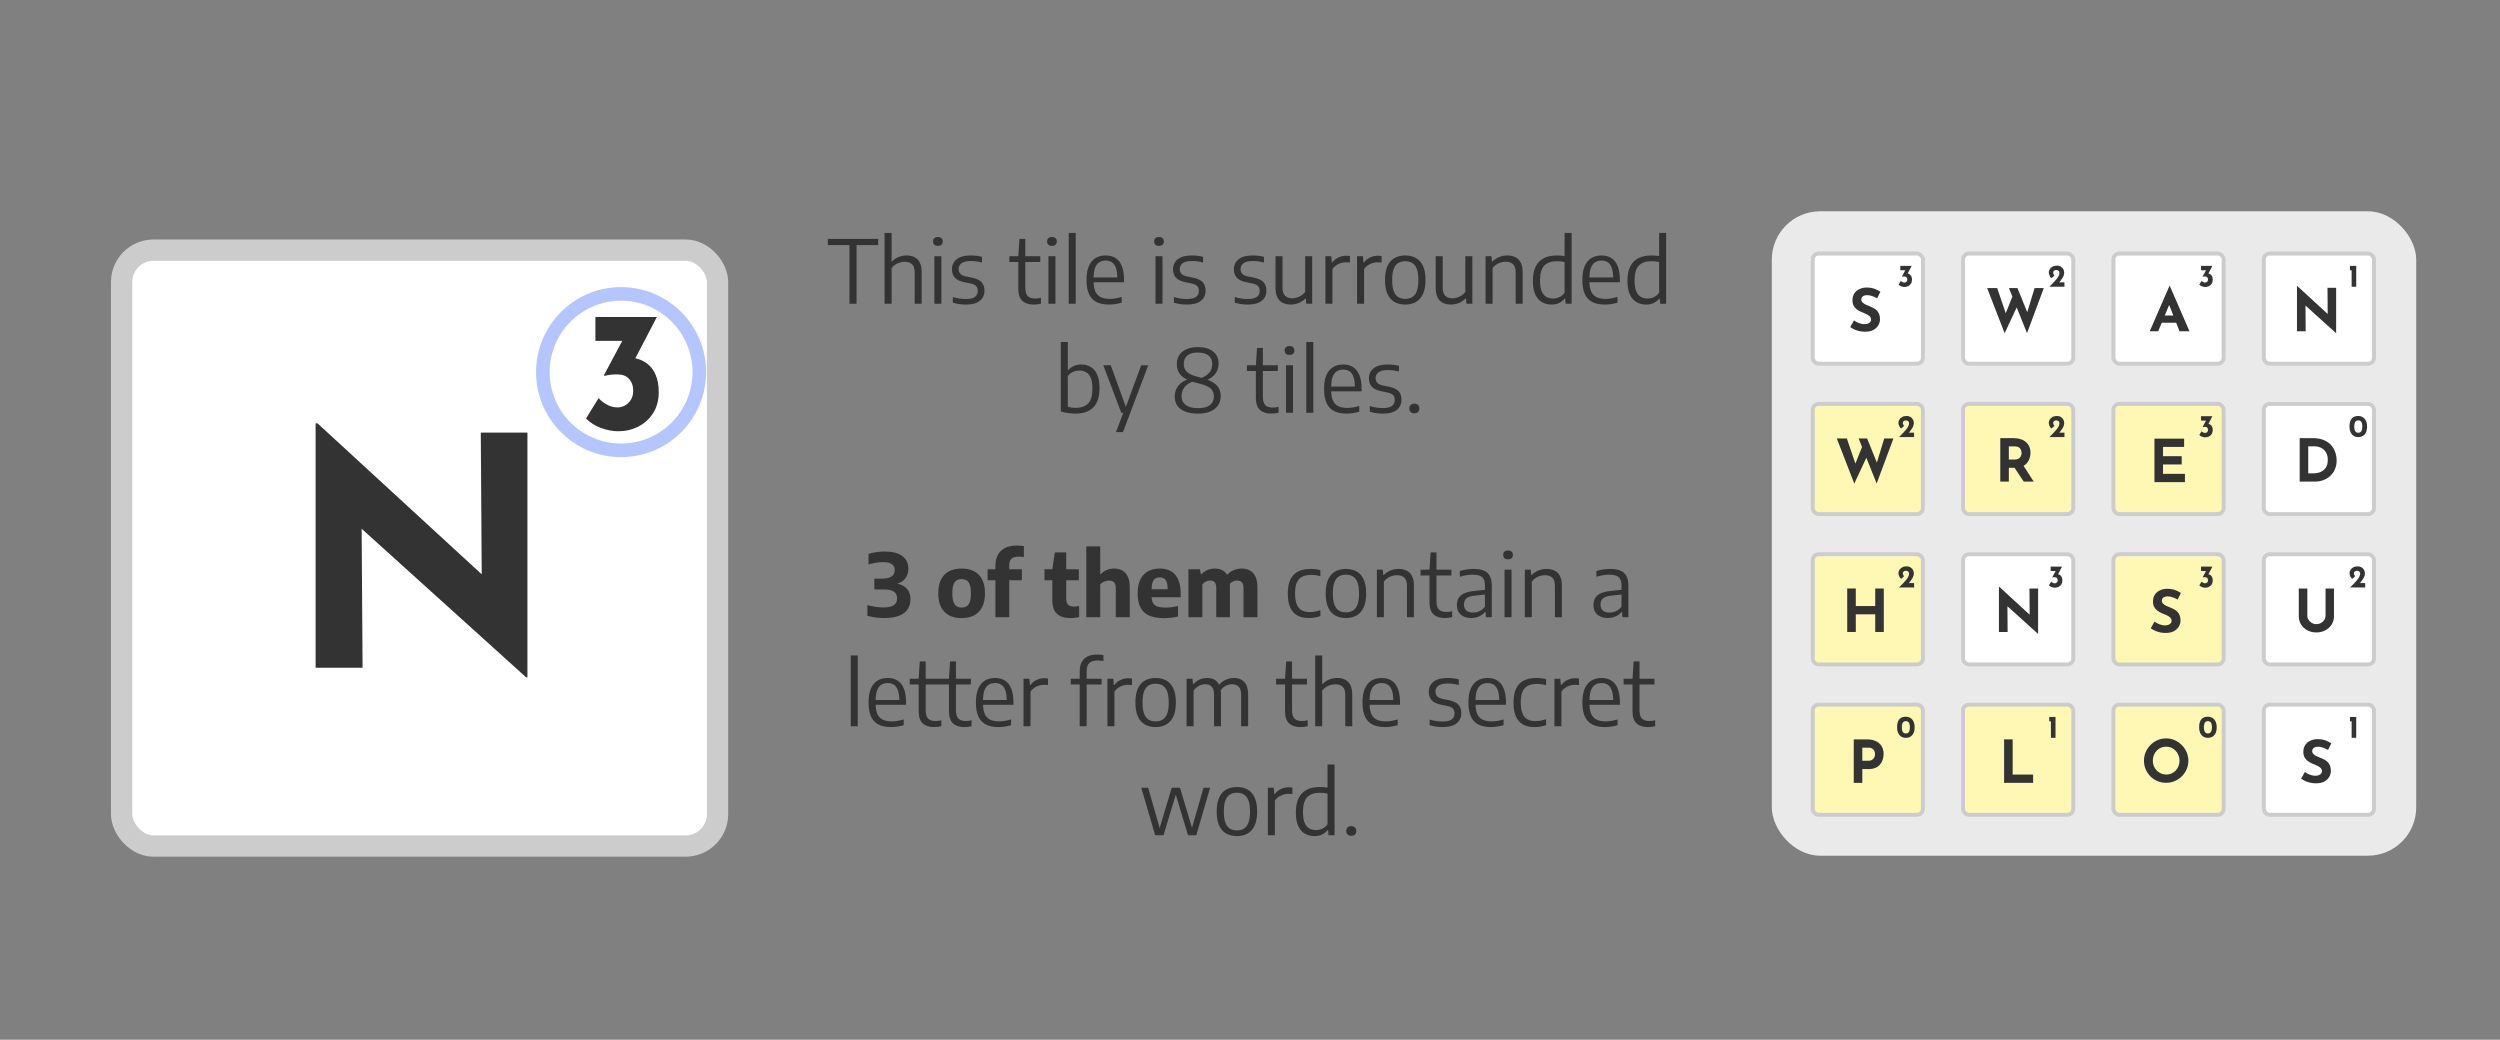 <svg width="1284" height="534" viewBox="0 0 1284 534" fill="none" xmlns="http://www.w3.org/2000/svg">
<rect x="0" y="0" width="1284" height="534" fill="#808080" stroke="none"/>
<rect x="62.465" y="128.466" width="306.069" height="306.069" rx="16.397" fill="white" stroke="#CCCCCC" stroke-width="10.931"/>
<path d="M270.233 347.888L178.668 265.184L185.724 269.122L186.217 342.965H162.095V217.433H163.079L252.675 299.808L247.424 297.511L246.932 222.191H270.889V347.888H270.233Z" fill="#333333"/>
<path d="M337.359 162.815L324.242 188L317.334 184.24C317.917 184.006 318.529 183.832 319.17 183.715C319.87 183.598 320.511 183.54 321.094 183.54C323.134 183.482 325.175 183.715 327.215 184.24C329.256 184.764 331.092 185.697 332.724 187.038C334.415 188.379 335.756 190.215 336.747 192.547C337.796 194.879 338.321 197.852 338.321 201.467C338.321 205.664 337.33 209.279 335.348 212.311C333.424 215.284 330.888 217.557 327.74 219.132C324.592 220.706 321.181 221.493 317.508 221.493C314.652 221.493 311.649 220.91 308.501 219.744C305.353 218.519 302.846 216.916 300.981 214.934L307.452 204.44C308.326 205.548 309.667 206.626 311.475 207.676C313.282 208.725 315.176 209.25 317.159 209.25C318.441 209.25 319.695 208.929 320.919 208.288C322.143 207.647 323.163 206.685 323.98 205.402C324.796 204.12 325.204 202.545 325.204 200.68C325.204 198.115 324.475 196.074 323.018 194.559C321.619 193.043 319.636 192.285 317.071 192.285C315.322 192.285 313.981 192.372 313.049 192.547C312.174 192.664 311.3 192.839 310.425 193.072L310.163 192.722L320.394 173.571L324.067 175.058H305.79V162.815H337.359Z" fill="#333333"/>
<path d="M436.274 156V125.872H425.181V122.7H451.011V125.872H439.919V156H436.274ZM454.323 156V119.64H457.923V134.31H458.126C459.116 133.275 460.256 132.502 461.546 131.992C462.836 131.467 464.208 131.205 465.663 131.205C467.148 131.205 468.468 131.49 469.623 132.06C470.793 132.615 471.708 133.522 472.368 134.782C473.028 136.042 473.358 137.73 473.358 139.845V156H469.781V140.002C469.781 137.902 469.308 136.455 468.363 135.66C467.433 134.85 466.196 134.445 464.651 134.445C463.901 134.445 463.121 134.557 462.311 134.782C461.501 134.992 460.713 135.337 459.948 135.817C459.183 136.282 458.508 136.905 457.923 137.685V156H454.323ZM479.899 156V131.587H483.499V156H479.899ZM481.699 126.277C480.889 126.277 480.267 126.082 479.832 125.692C479.412 125.287 479.202 124.732 479.202 124.027C479.202 123.307 479.412 122.745 479.832 122.34C480.267 121.935 480.889 121.732 481.699 121.732C482.509 121.732 483.124 121.935 483.544 122.34C483.979 122.745 484.197 123.307 484.197 124.027C484.197 124.732 483.979 125.287 483.544 125.692C483.124 126.082 482.509 126.277 481.699 126.277ZM496.142 156.428C494.912 156.428 493.734 156.345 492.609 156.18C491.499 156.015 490.419 155.767 489.369 155.437V152.557C490.569 152.917 491.717 153.18 492.812 153.345C493.907 153.495 495.017 153.57 496.142 153.57C498.257 153.57 499.787 153.21 500.732 152.49C501.692 151.77 502.172 150.757 502.172 149.452C502.172 148.342 501.887 147.495 501.317 146.91C500.747 146.31 499.779 145.867 498.414 145.582L495.107 144.907C492.887 144.427 491.297 143.64 490.337 142.545C489.392 141.435 488.919 140.01 488.919 138.27C488.919 136.215 489.707 134.527 491.282 133.207C492.872 131.872 495.309 131.205 498.594 131.205C499.644 131.205 500.642 131.265 501.587 131.385C502.547 131.505 503.469 131.685 504.354 131.925V134.827C503.364 134.557 502.412 134.362 501.497 134.242C500.597 134.122 499.652 134.062 498.662 134.062C497.117 134.062 495.879 134.25 494.949 134.625C494.034 134.985 493.374 135.48 492.969 136.11C492.564 136.725 492.362 137.415 492.362 138.18C492.362 139.14 492.632 139.935 493.172 140.565C493.712 141.195 494.657 141.66 496.007 141.96L499.314 142.635C501.564 143.1 503.177 143.865 504.152 144.93C505.142 145.995 505.637 147.442 505.637 149.272C505.637 151.477 504.827 153.225 503.207 154.515C501.602 155.79 499.247 156.428 496.142 156.428ZM530.875 156.428C528.385 156.428 526.45 155.79 525.07 154.515C523.69 153.225 523 151.17 523 148.35V131.587L523.585 122.7H526.6V147.765C526.6 149.82 527.02 151.26 527.86 152.085C528.715 152.91 529.982 153.322 531.662 153.322C532.112 153.322 532.577 153.292 533.057 153.232C533.537 153.157 534.062 153.06 534.632 152.94V155.977C534.032 156.128 533.417 156.24 532.787 156.315C532.157 156.39 531.52 156.428 530.875 156.428ZM518.41 134.557V131.587H534.272V134.557H518.41ZM538.479 156V131.587H542.079V156H538.479ZM540.279 126.277C539.469 126.277 538.846 126.082 538.411 125.692C537.991 125.287 537.781 124.732 537.781 124.027C537.781 123.307 537.991 122.745 538.411 122.34C538.846 121.935 539.469 121.732 540.279 121.732C541.089 121.732 541.704 121.935 542.124 122.34C542.559 122.745 542.776 123.307 542.776 124.027C542.776 124.732 542.559 125.287 542.124 125.692C541.704 126.082 541.089 126.277 540.279 126.277ZM548.894 156V119.64H552.494V156H548.894ZM569.591 156.428C567.056 156.428 564.926 156 563.201 155.145C561.491 154.275 560.201 152.917 559.331 151.072C558.461 149.212 558.026 146.782 558.026 143.782C558.026 140.917 558.424 138.555 559.219 136.695C560.029 134.835 561.169 133.455 562.639 132.555C564.124 131.655 565.879 131.205 567.904 131.205C569.899 131.205 571.594 131.662 572.989 132.577C574.399 133.477 575.471 134.865 576.206 136.74C576.941 138.6 577.309 140.977 577.309 143.872V144.975H559.984V142.522H574.654L573.866 143.062C573.866 140.782 573.626 138.967 573.146 137.617C572.681 136.267 571.999 135.3 571.099 134.715C570.214 134.115 569.134 133.815 567.859 133.815C566.599 133.815 565.504 134.107 564.574 134.692C563.644 135.277 562.924 136.245 562.414 137.595C561.919 138.945 561.671 140.767 561.671 143.062V144.322C561.671 146.572 561.971 148.372 562.571 149.722C563.186 151.057 564.109 152.025 565.339 152.625C566.569 153.21 568.129 153.502 570.019 153.502C570.949 153.502 571.909 153.42 572.899 153.255C573.904 153.075 574.969 152.827 576.094 152.512V155.46C574.924 155.79 573.806 156.03 572.741 156.18C571.691 156.345 570.641 156.428 569.591 156.428ZM593.454 156V131.587H597.054V156H593.454ZM595.254 126.277C594.444 126.277 593.822 126.082 593.387 125.692C592.967 125.287 592.757 124.732 592.757 124.027C592.757 123.307 592.967 122.745 593.387 122.34C593.822 121.935 594.444 121.732 595.254 121.732C596.064 121.732 596.679 121.935 597.099 122.34C597.534 122.745 597.752 123.307 597.752 124.027C597.752 124.732 597.534 125.287 597.099 125.692C596.679 126.082 596.064 126.277 595.254 126.277ZM609.697 156.428C608.467 156.428 607.289 156.345 606.164 156.18C605.054 156.015 603.974 155.767 602.924 155.437V152.557C604.124 152.917 605.272 153.18 606.367 153.345C607.462 153.495 608.572 153.57 609.697 153.57C611.812 153.57 613.342 153.21 614.287 152.49C615.247 151.77 615.727 150.757 615.727 149.452C615.727 148.342 615.442 147.495 614.872 146.91C614.302 146.31 613.334 145.867 611.969 145.582L608.662 144.907C606.442 144.427 604.852 143.64 603.892 142.545C602.947 141.435 602.474 140.01 602.474 138.27C602.474 136.215 603.262 134.527 604.837 133.207C606.427 131.872 608.864 131.205 612.149 131.205C613.199 131.205 614.197 131.265 615.142 131.385C616.102 131.505 617.024 131.685 617.909 131.925V134.827C616.919 134.557 615.967 134.362 615.052 134.242C614.152 134.122 613.207 134.062 612.217 134.062C610.672 134.062 609.434 134.25 608.504 134.625C607.589 134.985 606.929 135.48 606.524 136.11C606.119 136.725 605.917 137.415 605.917 138.18C605.917 139.14 606.187 139.935 606.727 140.565C607.267 141.195 608.212 141.66 609.562 141.96L612.869 142.635C615.119 143.1 616.732 143.865 617.707 144.93C618.697 145.995 619.192 147.442 619.192 149.272C619.192 151.477 618.382 153.225 616.762 154.515C615.157 155.79 612.802 156.428 609.697 156.428ZM640.942 156.428C639.712 156.428 638.534 156.345 637.409 156.18C636.299 156.015 635.219 155.767 634.169 155.437V152.557C635.369 152.917 636.517 153.18 637.612 153.345C638.707 153.495 639.817 153.57 640.942 153.57C643.057 153.57 644.587 153.21 645.532 152.49C646.492 151.77 646.972 150.757 646.972 149.452C646.972 148.342 646.687 147.495 646.117 146.91C645.547 146.31 644.579 145.867 643.214 145.582L639.907 144.907C637.687 144.427 636.097 143.64 635.137 142.545C634.192 141.435 633.719 140.01 633.719 138.27C633.719 136.215 634.507 134.527 636.082 133.207C637.672 131.872 640.109 131.205 643.394 131.205C644.444 131.205 645.442 131.265 646.387 131.385C647.347 131.505 648.269 131.685 649.154 131.925V134.827C648.164 134.557 647.212 134.362 646.297 134.242C645.397 134.122 644.452 134.062 643.462 134.062C641.917 134.062 640.679 134.25 639.749 134.625C638.834 134.985 638.174 135.48 637.769 136.11C637.364 136.725 637.162 137.415 637.162 138.18C637.162 139.14 637.432 139.935 637.972 140.565C638.512 141.195 639.457 141.66 640.807 141.96L644.114 142.635C646.364 143.1 647.977 143.865 648.952 144.93C649.942 145.995 650.437 147.442 650.437 149.272C650.437 151.477 649.627 153.225 648.007 154.515C646.402 155.79 644.047 156.428 640.942 156.428ZM662.911 156.405C661.396 156.405 660.053 156.128 658.883 155.572C657.713 155.017 656.791 154.11 656.116 152.85C655.441 151.59 655.103 149.902 655.103 147.787V131.587H658.703V147.63C658.703 149.715 659.168 151.17 660.098 151.995C661.028 152.805 662.228 153.21 663.698 153.21C664.433 153.21 665.198 153.097 665.993 152.872C666.803 152.647 667.583 152.295 668.333 151.815C669.083 151.335 669.751 150.712 670.336 149.947V131.587H673.936V156H670.898L670.651 153.322H670.426C669.406 154.342 668.251 155.115 666.961 155.64C665.671 156.15 664.321 156.405 662.911 156.405ZM680.73 156V131.587H683.745L684.037 134.85H684.262C685.102 133.695 686.152 132.825 687.412 132.24C688.687 131.64 690.015 131.34 691.395 131.34C691.77 131.34 692.107 131.355 692.407 131.385C692.722 131.415 693.03 131.46 693.33 131.52V134.85C692.985 134.79 692.64 134.752 692.295 134.737C691.965 134.722 691.605 134.715 691.215 134.715C690.42 134.715 689.587 134.842 688.717 135.097C687.862 135.337 687.052 135.72 686.287 136.245C685.522 136.755 684.87 137.4 684.33 138.18V156H680.73ZM696.989 156V131.587H700.004L700.297 134.85H700.522C701.362 133.695 702.412 132.825 703.672 132.24C704.947 131.64 706.274 131.34 707.654 131.34C708.029 131.34 708.367 131.355 708.667 131.385C708.982 131.415 709.289 131.46 709.589 131.52V134.85C709.244 134.79 708.899 134.752 708.554 134.737C708.224 134.722 707.864 134.715 707.474 134.715C706.679 134.715 705.847 134.842 704.977 135.097C704.122 135.337 703.312 135.72 702.547 136.245C701.782 136.755 701.129 137.4 700.589 138.18V156H696.989ZM721.746 156.428C719.646 156.428 717.816 155.993 716.256 155.122C714.696 154.237 713.489 152.872 712.634 151.027C711.779 149.167 711.351 146.76 711.351 143.805C711.351 140.88 711.771 138.487 712.611 136.627C713.466 134.767 714.674 133.402 716.234 132.532C717.794 131.647 719.631 131.205 721.746 131.205C723.861 131.205 725.699 131.647 727.259 132.532C728.819 133.402 730.019 134.767 730.859 136.627C731.714 138.472 732.141 140.865 732.141 143.805C732.141 146.73 731.706 149.122 730.836 150.982C729.981 152.842 728.774 154.215 727.214 155.1C725.669 155.985 723.846 156.428 721.746 156.428ZM721.746 153.502C723.126 153.502 724.319 153.202 725.324 152.602C726.329 152.002 727.101 151.005 727.641 149.61C728.196 148.2 728.474 146.287 728.474 143.872C728.474 141.412 728.196 139.477 727.641 138.067C727.101 136.642 726.321 135.637 725.301 135.052C724.296 134.452 723.111 134.152 721.746 134.152C720.366 134.152 719.174 134.452 718.169 135.052C717.164 135.637 716.384 136.635 715.829 138.045C715.289 139.44 715.019 141.345 715.019 143.76C715.019 146.205 715.289 148.14 715.829 149.565C716.384 150.975 717.164 151.987 718.169 152.602C719.174 153.202 720.366 153.502 721.746 153.502ZM745.176 156.405C743.661 156.405 742.319 156.128 741.149 155.572C739.979 155.017 739.056 154.11 738.381 152.85C737.706 151.59 737.369 149.902 737.369 147.787V131.587H740.969V147.63C740.969 149.715 741.434 151.17 742.364 151.995C743.294 152.805 744.494 153.21 745.964 153.21C746.699 153.21 747.464 153.097 748.259 152.872C749.069 152.647 749.849 152.295 750.599 151.815C751.349 151.335 752.016 150.712 752.601 149.947V131.587H756.201V156H753.164L752.916 153.322H752.691C751.671 154.342 750.516 155.115 749.226 155.64C747.936 156.15 746.586 156.405 745.176 156.405ZM762.995 156V131.587H766.033L766.28 134.332H766.528C767.518 133.327 768.673 132.555 769.993 132.015C771.313 131.475 772.715 131.205 774.2 131.205C775.73 131.205 777.08 131.49 778.25 132.06C779.435 132.615 780.358 133.53 781.018 134.805C781.693 136.065 782.03 137.752 782.03 139.867V156H778.453V140.025C778.453 137.925 777.988 136.47 777.058 135.66C776.143 134.835 774.898 134.422 773.323 134.422C772.603 134.422 771.838 134.527 771.028 134.737C770.218 134.947 769.423 135.292 768.643 135.772C767.878 136.252 767.195 136.89 766.595 137.685V156H762.995ZM796.896 156.428C795.126 156.428 793.514 156.03 792.059 155.235C790.604 154.425 789.441 153.135 788.571 151.365C787.716 149.595 787.289 147.24 787.289 144.3C787.289 141.36 787.754 138.922 788.684 136.987C789.629 135.052 791.016 133.605 792.846 132.645C794.676 131.685 796.926 131.205 799.596 131.205C800.286 131.205 800.976 131.235 801.666 131.295C802.356 131.355 802.994 131.43 803.579 131.52V119.64H807.179V156H804.119L803.871 153.367H803.624C802.904 154.252 801.966 154.987 800.811 155.572C799.671 156.143 798.366 156.428 796.896 156.428ZM797.706 153.322C798.801 153.322 799.874 153.082 800.924 152.602C801.974 152.122 802.859 151.357 803.579 150.307V134.58C803.039 134.445 802.409 134.34 801.689 134.265C800.969 134.19 800.256 134.152 799.551 134.152C796.716 134.152 794.571 134.917 793.116 136.447C791.676 137.977 790.956 140.49 790.956 143.985C790.956 146.385 791.241 148.267 791.811 149.632C792.396 150.982 793.191 151.935 794.196 152.49C795.216 153.045 796.386 153.322 797.706 153.322ZM824.254 156.428C821.719 156.428 819.589 156 817.864 155.145C816.154 154.275 814.864 152.917 813.994 151.072C813.124 149.212 812.689 146.782 812.689 143.782C812.689 140.917 813.087 138.555 813.882 136.695C814.692 134.835 815.832 133.455 817.302 132.555C818.787 131.655 820.542 131.205 822.567 131.205C824.562 131.205 826.257 131.662 827.652 132.577C829.062 133.477 830.134 134.865 830.869 136.74C831.604 138.6 831.972 140.977 831.972 143.872V144.975H814.647V142.522H829.317L828.529 143.062C828.529 140.782 828.289 138.967 827.809 137.617C827.344 136.267 826.662 135.3 825.762 134.715C824.877 134.115 823.797 133.815 822.522 133.815C821.262 133.815 820.167 134.107 819.237 134.692C818.307 135.277 817.587 136.245 817.077 137.595C816.582 138.945 816.334 140.767 816.334 143.062V144.322C816.334 146.572 816.634 148.372 817.234 149.722C817.849 151.057 818.772 152.025 820.002 152.625C821.232 153.21 822.792 153.502 824.682 153.502C825.612 153.502 826.572 153.42 827.562 153.255C828.567 153.075 829.632 152.827 830.757 152.512V155.46C829.587 155.79 828.469 156.03 827.404 156.18C826.354 156.345 825.304 156.428 824.254 156.428ZM845.456 156.428C843.686 156.428 842.073 156.03 840.618 155.235C839.163 154.425 838.001 153.135 837.131 151.365C836.276 149.595 835.848 147.24 835.848 144.3C835.848 141.36 836.313 138.922 837.243 136.987C838.188 135.052 839.576 133.605 841.406 132.645C843.236 131.685 845.486 131.205 848.156 131.205C848.846 131.205 849.536 131.235 850.226 131.295C850.916 131.355 851.553 131.43 852.138 131.52V119.64H855.738V156H852.678L852.431 153.367H852.183C851.463 154.252 850.526 154.987 849.371 155.572C848.231 156.143 846.926 156.428 845.456 156.428ZM846.266 153.322C847.361 153.322 848.433 153.082 849.483 152.602C850.533 152.122 851.418 151.357 852.138 150.307V134.58C851.598 134.445 850.968 134.34 850.248 134.265C849.528 134.19 848.816 134.152 848.111 134.152C845.276 134.152 843.131 134.917 841.676 136.447C840.236 137.977 839.516 140.49 839.516 143.985C839.516 146.385 839.801 148.267 840.371 149.632C840.956 150.982 841.751 151.935 842.756 152.49C843.776 153.045 844.946 153.322 846.266 153.322ZM552.366 212.428C551.091 212.428 549.801 212.33 548.496 212.135C547.191 211.955 545.969 211.685 544.829 211.325V175.64H548.429V190.107H548.631C549.381 189.252 550.326 188.555 551.466 188.015C552.621 187.475 553.934 187.205 555.404 187.205C557.099 187.205 558.651 187.602 560.061 188.397C561.471 189.177 562.596 190.46 563.436 192.245C564.291 194.015 564.719 196.377 564.719 199.332C564.719 203.742 563.669 207.027 561.569 209.188C559.484 211.348 556.416 212.428 552.366 212.428ZM552.636 209.48C555.396 209.48 557.489 208.715 558.914 207.185C560.339 205.655 561.051 203.142 561.051 199.647C561.051 197.217 560.759 195.327 560.174 193.977C559.589 192.627 558.786 191.682 557.766 191.142C556.761 190.587 555.621 190.31 554.346 190.31C553.236 190.31 552.149 190.542 551.084 191.007C550.034 191.457 549.149 192.17 548.429 193.145V208.94C548.969 209.09 549.606 209.217 550.341 209.322C551.091 209.427 551.856 209.48 552.636 209.48ZM573.167 221.9L576.924 212L578.072 209.412L586.127 187.587H589.749L576.767 221.9H573.167ZM575.889 212L566.642 187.587H570.489L579.332 212H575.889ZM615.351 212.428C612.711 212.428 610.499 212.075 608.714 211.37C606.929 210.665 605.586 209.66 604.686 208.355C603.786 207.05 603.336 205.482 603.336 203.652C603.336 201.507 603.966 199.655 605.226 198.095C606.501 196.535 608.271 195.38 610.536 194.63L613.281 195.777C611.181 196.377 609.584 197.352 608.489 198.702C607.394 200.037 606.846 201.575 606.846 203.315C606.846 205.355 607.559 206.922 608.984 208.017C610.424 209.097 612.554 209.637 615.374 209.637C617.999 209.637 620.001 209.12 621.381 208.085C622.761 207.035 623.451 205.557 623.451 203.652C623.451 202.437 623.189 201.41 622.664 200.57C622.139 199.73 621.261 199.01 620.031 198.41C618.801 197.81 617.129 197.255 615.014 196.745C612.419 196.13 610.341 195.372 608.781 194.472C607.236 193.557 606.119 192.485 605.429 191.255C604.754 190.01 604.416 188.577 604.416 186.957C604.416 185.202 604.836 183.68 605.676 182.39C606.516 181.085 607.746 180.072 609.366 179.352C610.986 178.632 612.944 178.272 615.239 178.272C618.569 178.272 621.171 179.022 623.046 180.522C624.936 182.022 625.881 184.077 625.881 186.688C625.881 188.007 625.634 189.222 625.139 190.332C624.659 191.442 623.931 192.425 622.956 193.28C621.981 194.135 620.751 194.855 619.266 195.44L616.701 194.315C618.786 193.43 620.286 192.417 621.201 191.277C622.131 190.122 622.596 188.682 622.596 186.957C622.596 185.037 621.951 183.575 620.661 182.57C619.371 181.565 617.549 181.062 615.194 181.062C612.794 181.062 610.986 181.587 609.771 182.637C608.571 183.672 607.971 185.075 607.971 186.845C607.971 188.03 608.219 189.05 608.714 189.905C609.209 190.76 610.071 191.51 611.301 192.155C612.531 192.8 614.241 193.385 616.431 193.91C619.026 194.555 621.089 195.312 622.619 196.182C624.164 197.052 625.274 198.08 625.949 199.265C626.624 200.45 626.961 201.837 626.961 203.427C626.961 205.212 626.511 206.78 625.611 208.13C624.726 209.48 623.421 210.537 621.696 211.302C619.971 212.053 617.856 212.428 615.351 212.428ZM652.889 212.428C650.399 212.428 648.464 211.79 647.084 210.515C645.704 209.225 645.014 207.17 645.014 204.35V187.587L645.599 178.7H648.614V203.765C648.614 205.82 649.034 207.26 649.874 208.085C650.729 208.91 651.996 209.322 653.676 209.322C654.126 209.322 654.591 209.292 655.071 209.232C655.551 209.157 656.076 209.06 656.646 208.94V211.977C656.046 212.128 655.431 212.24 654.801 212.315C654.171 212.39 653.534 212.428 652.889 212.428ZM640.424 190.557V187.587H656.286V190.557H640.424ZM660.493 212V187.587H664.093V212H660.493ZM662.293 182.277C661.483 182.277 660.86 182.082 660.425 181.692C660.005 181.287 659.795 180.732 659.795 180.027C659.795 179.307 660.005 178.745 660.425 178.34C660.86 177.935 661.483 177.732 662.293 177.732C663.103 177.732 663.718 177.935 664.138 178.34C664.573 178.745 664.79 179.307 664.79 180.027C664.79 180.732 664.573 181.287 664.138 181.692C663.718 182.082 663.103 182.277 662.293 182.277ZM670.908 212V175.64H674.508V212H670.908ZM691.605 212.428C689.07 212.428 686.94 212 685.215 211.145C683.505 210.275 682.215 208.917 681.345 207.072C680.475 205.212 680.04 202.782 680.04 199.782C680.04 196.917 680.438 194.555 681.233 192.695C682.043 190.835 683.183 189.455 684.653 188.555C686.138 187.655 687.893 187.205 689.918 187.205C691.913 187.205 693.608 187.662 695.003 188.577C696.413 189.477 697.485 190.865 698.22 192.74C698.955 194.6 699.323 196.977 699.323 199.872V200.975H681.998V198.522H696.668L695.88 199.062C695.88 196.782 695.64 194.967 695.16 193.617C694.695 192.267 694.013 191.3 693.113 190.715C692.228 190.115 691.148 189.815 689.873 189.815C688.613 189.815 687.518 190.107 686.588 190.692C685.658 191.277 684.938 192.245 684.428 193.595C683.933 194.945 683.685 196.767 683.685 199.062V200.322C683.685 202.572 683.985 204.372 684.585 205.722C685.2 207.057 686.123 208.025 687.353 208.625C688.583 209.21 690.143 209.502 692.033 209.502C692.963 209.502 693.923 209.42 694.913 209.255C695.918 209.075 696.983 208.827 698.108 208.512V211.46C696.938 211.79 695.82 212.03 694.755 212.18C693.705 212.345 692.655 212.428 691.605 212.428ZM710.309 212.428C709.079 212.428 707.902 212.345 706.777 212.18C705.667 212.015 704.587 211.767 703.537 211.437V208.557C704.737 208.917 705.884 209.18 706.979 209.345C708.074 209.495 709.184 209.57 710.309 209.57C712.424 209.57 713.954 209.21 714.899 208.49C715.859 207.77 716.339 206.757 716.339 205.452C716.339 204.342 716.054 203.495 715.484 202.91C714.914 202.31 713.947 201.867 712.582 201.582L709.274 200.907C707.054 200.427 705.464 199.64 704.504 198.545C703.559 197.435 703.087 196.01 703.087 194.27C703.087 192.215 703.874 190.527 705.449 189.207C707.039 187.872 709.477 187.205 712.762 187.205C713.812 187.205 714.809 187.265 715.754 187.385C716.714 187.505 717.637 187.685 718.522 187.925V190.827C717.532 190.557 716.579 190.362 715.664 190.242C714.764 190.122 713.819 190.062 712.829 190.062C711.284 190.062 710.047 190.25 709.117 190.625C708.202 190.985 707.542 191.48 707.137 192.11C706.732 192.725 706.529 193.415 706.529 194.18C706.529 195.14 706.799 195.935 707.339 196.565C707.879 197.195 708.824 197.66 710.174 197.96L713.482 198.635C715.732 199.1 717.344 199.865 718.319 200.93C719.309 201.995 719.804 203.442 719.804 205.272C719.804 207.477 718.994 209.225 717.374 210.515C715.769 211.79 713.414 212.428 710.309 212.428ZM726.409 212.293C725.629 212.293 724.999 212.067 724.519 211.617C724.054 211.167 723.821 210.56 723.821 209.795C723.821 209.03 724.054 208.422 724.519 207.972C724.984 207.522 725.614 207.297 726.409 207.297C727.189 207.297 727.811 207.53 728.276 207.995C728.756 208.445 728.996 209.045 728.996 209.795C728.996 210.545 728.756 211.152 728.276 211.617C727.796 212.067 727.174 212.293 726.409 212.293Z" fill="#333333"/>
<circle cx="318.983" cy="191.116" r="40.171" stroke="#B5C6FF" stroke-width="6.986"/>
<path d="M454.162 317.428C452.617 317.428 451.109 317.33 449.639 317.135C448.184 316.94 446.804 316.655 445.499 316.28V310.812C446.774 311.172 448.154 311.457 449.639 311.667C451.124 311.877 452.534 311.982 453.869 311.982C456.269 311.982 458.017 311.585 459.112 310.79C460.207 309.995 460.754 308.832 460.754 307.302C460.754 305.832 460.229 304.707 459.179 303.927C458.144 303.132 456.389 302.735 453.914 302.735H449.032V297.2H452.812C455.212 297.2 456.929 296.817 457.964 296.052C459.014 295.287 459.539 294.215 459.539 292.835C459.539 291.485 459.059 290.465 458.099 289.775C457.154 289.07 455.654 288.717 453.599 288.717C452.354 288.717 451.072 288.822 449.752 289.032C448.447 289.242 447.224 289.55 446.084 289.955V284.487C446.804 284.247 447.629 284.037 448.559 283.857C449.489 283.662 450.457 283.52 451.462 283.43C452.467 283.325 453.442 283.272 454.387 283.272C458.422 283.272 461.452 284.052 463.477 285.612C465.517 287.157 466.537 289.347 466.537 292.182C466.537 294.192 465.959 295.887 464.804 297.267C463.664 298.647 462.082 299.555 460.057 299.99L460.079 299.63C462.494 299.99 464.354 300.86 465.659 302.24C466.964 303.605 467.617 305.442 467.617 307.752C467.617 309.762 467.122 311.495 466.132 312.95C465.157 314.39 463.672 315.5 461.677 316.28C459.682 317.045 457.177 317.428 454.162 317.428ZM493.892 317.473C491.432 317.473 489.302 317.008 487.502 316.077C485.717 315.132 484.337 313.722 483.362 311.847C482.387 309.957 481.9 307.595 481.9 304.76C481.9 301.895 482.372 299.517 483.317 297.627C484.277 295.737 485.65 294.327 487.435 293.397C489.235 292.467 491.387 292.002 493.892 292.002C496.397 292.002 498.542 292.475 500.327 293.42C502.127 294.35 503.5 295.76 504.445 297.65C505.405 299.525 505.885 301.88 505.885 304.715C505.885 307.565 505.397 309.935 504.422 311.825C503.447 313.715 502.06 315.132 500.26 316.077C498.475 317.008 496.352 317.473 493.892 317.473ZM493.892 312.027C494.897 312.027 495.752 311.81 496.457 311.375C497.177 310.94 497.725 310.197 498.1 309.147C498.475 308.082 498.662 306.627 498.662 304.782C498.662 302.892 498.475 301.415 498.1 300.35C497.725 299.285 497.177 298.535 496.457 298.1C495.752 297.65 494.897 297.425 493.892 297.425C492.887 297.425 492.025 297.642 491.305 298.077C490.6 298.512 490.06 299.262 489.685 300.327C489.31 301.377 489.122 302.832 489.122 304.692C489.122 306.582 489.31 308.06 489.685 309.125C490.06 310.19 490.6 310.94 491.305 311.375C492.025 311.81 492.887 312.027 493.892 312.027ZM511.238 317V290.63C511.238 288.44 511.658 286.565 512.498 285.005C513.338 283.445 514.575 282.252 516.21 281.427C517.86 280.602 519.885 280.19 522.285 280.19C522.93 280.19 523.545 280.212 524.13 280.257C524.715 280.302 525.293 280.37 525.863 280.46V286.062C525.428 286.002 525.008 285.957 524.603 285.927C524.213 285.897 523.8 285.882 523.365 285.882C521.625 285.882 520.35 286.235 519.54 286.94C518.745 287.645 518.348 288.762 518.348 290.292V317H511.238ZM507.233 298.032V292.385H524.828V298.032H507.233ZM549.705 317.45C546.735 317.45 544.447 316.715 542.842 315.245C541.252 313.76 540.457 311.412 540.457 308.202V292.385L541.762 283.7H547.612V307.077C547.612 308.772 547.927 309.942 548.557 310.587C549.202 311.232 550.237 311.555 551.662 311.555C552.052 311.555 552.45 311.532 552.855 311.487C553.275 311.427 553.74 311.352 554.25 311.262V316.932C553.605 317.068 552.877 317.188 552.067 317.293C551.272 317.398 550.485 317.45 549.705 317.45ZM536.452 298.032V292.385H554.092V298.032H536.452ZM557.907 317V280.64H565.062V294.86H565.422C566.262 293.93 567.252 293.225 568.392 292.745C569.532 292.25 570.807 292.002 572.217 292.002C573.717 292.002 575.075 292.317 576.29 292.947C577.505 293.577 578.465 294.605 579.17 296.03C579.89 297.44 580.25 299.315 580.25 301.655V317H573.072V302.127C573.072 300.627 572.757 299.6 572.127 299.045C571.512 298.475 570.672 298.19 569.607 298.19C569.067 298.19 568.52 298.265 567.965 298.415C567.41 298.55 566.877 298.767 566.367 299.067C565.872 299.367 565.437 299.742 565.062 300.192V317H557.907ZM597.815 317.473C594.725 317.473 592.182 317.03 590.187 316.145C588.192 315.26 586.707 313.872 585.732 311.982C584.772 310.092 584.292 307.655 584.292 304.67C584.292 301.955 584.735 299.652 585.62 297.762C586.52 295.872 587.817 294.44 589.512 293.465C591.222 292.49 593.292 292.002 595.722 292.002C598.047 292.002 600.005 292.497 601.595 293.487C603.185 294.462 604.385 295.91 605.195 297.83C606.005 299.75 606.41 302.105 606.41 304.895V306.762H588.387V302.645H600.875L599.727 303.072C599.727 301.452 599.577 300.162 599.277 299.202C598.977 298.242 598.52 297.56 597.905 297.155C597.305 296.75 596.555 296.547 595.655 296.547C594.74 296.547 593.967 296.75 593.337 297.155C592.722 297.56 592.25 298.242 591.92 299.202C591.605 300.147 591.447 301.43 591.447 303.05V305.93C591.447 307.445 591.665 308.652 592.1 309.552C592.55 310.437 593.307 311.075 594.372 311.465C595.452 311.855 596.937 312.05 598.827 312.05C599.787 312.05 600.792 311.982 601.842 311.847C602.907 311.697 603.972 311.502 605.037 311.262V316.64C603.732 316.94 602.487 317.15 601.302 317.27C600.132 317.405 598.97 317.473 597.815 317.473ZM610.378 317V292.385H616.296L616.768 294.905H617.106C617.976 293.945 618.988 293.225 620.143 292.745C621.313 292.25 622.603 292.002 624.013 292.002C625.468 292.002 626.773 292.317 627.928 292.947C629.098 293.562 630.013 294.567 630.673 295.962C631.348 297.342 631.686 299.172 631.686 301.452V317H624.666V302.06C624.666 300.59 624.388 299.577 623.833 299.022C623.293 298.452 622.543 298.167 621.583 298.167C621.103 298.167 620.608 298.242 620.098 298.392C619.603 298.542 619.131 298.767 618.681 299.067C618.246 299.367 617.863 299.75 617.533 300.215V317H610.378ZM638.661 317V302.06C638.661 300.59 638.361 299.577 637.761 299.022C637.161 298.452 636.388 298.167 635.443 298.167C634.918 298.167 634.393 298.25 633.868 298.415C633.358 298.565 632.871 298.805 632.406 299.135C631.941 299.465 631.536 299.892 631.191 300.417L629.773 295.76C630.868 294.425 632.106 293.465 633.486 292.88C634.866 292.295 636.253 292.002 637.648 292.002C639.223 292.002 640.626 292.317 641.856 292.947C643.086 293.577 644.053 294.605 644.758 296.03C645.463 297.455 645.816 299.337 645.816 301.677V317H638.661ZM672.207 317.428C669.897 317.428 667.94 316.993 666.335 316.122C664.73 315.237 663.507 313.872 662.667 312.027C661.827 310.167 661.407 307.76 661.407 304.805C661.407 301.85 661.857 299.45 662.757 297.605C663.672 295.745 665 294.38 666.74 293.51C668.48 292.64 670.61 292.205 673.13 292.205C673.985 292.205 674.84 292.257 675.695 292.362C676.55 292.467 677.367 292.625 678.147 292.835V295.895C677.352 295.685 676.565 295.527 675.785 295.422C675.02 295.317 674.262 295.265 673.512 295.265C671.637 295.265 670.077 295.572 668.832 296.187C667.587 296.802 666.657 297.8 666.042 299.18C665.442 300.56 665.142 302.405 665.142 304.715C665.142 307.085 665.427 308.975 665.997 310.385C666.567 311.795 667.415 312.815 668.54 313.445C669.68 314.06 671.075 314.367 672.725 314.367C673.52 314.367 674.352 314.292 675.222 314.142C676.092 313.977 677.067 313.722 678.147 313.377V316.415C677.187 316.76 676.205 317.015 675.2 317.18C674.21 317.345 673.212 317.428 672.207 317.428ZM691.27 317.428C689.17 317.428 687.34 316.993 685.78 316.122C684.22 315.237 683.013 313.872 682.158 312.027C681.303 310.167 680.875 307.76 680.875 304.805C680.875 301.88 681.295 299.487 682.135 297.627C682.99 295.767 684.198 294.402 685.758 293.532C687.318 292.647 689.155 292.205 691.27 292.205C693.385 292.205 695.223 292.647 696.783 293.532C698.343 294.402 699.543 295.767 700.383 297.627C701.238 299.472 701.665 301.865 701.665 304.805C701.665 307.73 701.23 310.122 700.36 311.982C699.505 313.842 698.298 315.215 696.738 316.1C695.193 316.985 693.37 317.428 691.27 317.428ZM691.27 314.502C692.65 314.502 693.843 314.202 694.848 313.602C695.853 313.002 696.625 312.005 697.165 310.61C697.72 309.2 697.998 307.287 697.998 304.872C697.998 302.412 697.72 300.477 697.165 299.067C696.625 297.642 695.845 296.637 694.825 296.052C693.82 295.452 692.635 295.152 691.27 295.152C689.89 295.152 688.698 295.452 687.693 296.052C686.688 296.637 685.908 297.635 685.353 299.045C684.813 300.44 684.543 302.345 684.543 304.76C684.543 307.205 684.813 309.14 685.353 310.565C685.908 311.975 686.688 312.987 687.693 313.602C688.698 314.202 689.89 314.502 691.27 314.502ZM707.163 317V292.587H710.2L710.448 295.332H710.695C711.685 294.327 712.84 293.555 714.16 293.015C715.48 292.475 716.883 292.205 718.368 292.205C719.898 292.205 721.248 292.49 722.418 293.06C723.603 293.615 724.525 294.53 725.185 295.805C725.86 297.065 726.198 298.752 726.198 300.867V317H722.62V301.025C722.62 298.925 722.155 297.47 721.225 296.66C720.31 295.835 719.065 295.422 717.49 295.422C716.77 295.422 716.005 295.527 715.195 295.737C714.385 295.947 713.59 296.292 712.81 296.772C712.045 297.252 711.363 297.89 710.763 298.685V317H707.163ZM742.054 317.428C739.564 317.428 737.629 316.79 736.249 315.515C734.869 314.225 734.179 312.17 734.179 309.35V292.587L734.764 283.7H737.779V308.765C737.779 310.82 738.199 312.26 739.039 313.085C739.894 313.91 741.161 314.322 742.841 314.322C743.291 314.322 743.756 314.292 744.236 314.232C744.716 314.157 745.241 314.06 745.811 313.94V316.977C745.211 317.128 744.596 317.24 743.966 317.315C743.336 317.39 742.699 317.428 742.054 317.428ZM729.589 295.557V292.587H745.451V295.557H729.589ZM755.622 317.405C753.327 317.405 751.52 316.812 750.2 315.627C748.895 314.442 748.242 312.815 748.242 310.745C748.242 308.615 748.94 306.957 750.335 305.772C751.745 304.572 754.002 303.822 757.107 303.522L763.655 302.825L763.992 305.21L757.332 305.93C755.397 306.125 754.002 306.597 753.147 307.347C752.307 308.082 751.887 309.102 751.887 310.407C751.887 311.772 752.277 312.815 753.057 313.535C753.837 314.255 755 314.615 756.545 314.615C757.61 314.615 758.682 314.39 759.762 313.94C760.842 313.475 761.81 312.702 762.665 311.622V300.845C762.665 299.345 762.432 298.19 761.967 297.38C761.502 296.555 760.805 295.977 759.875 295.647C758.945 295.317 757.775 295.152 756.365 295.152C755.45 295.152 754.407 295.235 753.237 295.4C752.082 295.565 750.927 295.842 749.772 296.232V293.285C750.822 292.94 751.977 292.677 753.237 292.497C754.512 292.302 755.712 292.205 756.837 292.205C758.907 292.205 760.632 292.475 762.012 293.015C763.407 293.555 764.45 294.47 765.14 295.76C765.845 297.035 766.197 298.782 766.197 301.002V317H763.182L762.912 314.277H762.687C761.892 315.282 760.872 316.055 759.627 316.595C758.397 317.135 757.062 317.405 755.622 317.405ZM772.729 317V292.587H776.329V317H772.729ZM774.529 287.277C773.719 287.277 773.097 287.082 772.662 286.692C772.242 286.287 772.032 285.732 772.032 285.027C772.032 284.307 772.242 283.745 772.662 283.34C773.097 282.935 773.719 282.732 774.529 282.732C775.339 282.732 775.954 282.935 776.374 283.34C776.809 283.745 777.027 284.307 777.027 285.027C777.027 285.732 776.809 286.287 776.374 286.692C775.954 287.082 775.339 287.277 774.529 287.277ZM783.144 317V292.587H786.182L786.429 295.332H786.677C787.667 294.327 788.822 293.555 790.142 293.015C791.462 292.475 792.864 292.205 794.349 292.205C795.879 292.205 797.229 292.49 798.399 293.06C799.584 293.615 800.507 294.53 801.167 295.805C801.842 297.065 802.179 298.752 802.179 300.867V317H798.602V301.025C798.602 298.925 798.137 297.47 797.207 296.66C796.292 295.835 795.047 295.422 793.472 295.422C792.752 295.422 791.987 295.527 791.177 295.737C790.367 295.947 789.572 296.292 788.792 296.772C788.027 297.252 787.344 297.89 786.744 298.685V317H783.144ZM825.759 317.405C823.464 317.405 821.657 316.812 820.337 315.627C819.032 314.442 818.379 312.815 818.379 310.745C818.379 308.615 819.077 306.957 820.472 305.772C821.882 304.572 824.139 303.822 827.244 303.522L833.792 302.825L834.129 305.21L827.469 305.93C825.534 306.125 824.139 306.597 823.284 307.347C822.444 308.082 822.024 309.102 822.024 310.407C822.024 311.772 822.414 312.815 823.194 313.535C823.974 314.255 825.137 314.615 826.682 314.615C827.747 314.615 828.819 314.39 829.899 313.94C830.979 313.475 831.947 312.702 832.802 311.622V300.845C832.802 299.345 832.569 298.19 832.104 297.38C831.639 296.555 830.942 295.977 830.012 295.647C829.082 295.317 827.912 295.152 826.502 295.152C825.587 295.152 824.544 295.235 823.374 295.4C822.219 295.565 821.064 295.842 819.909 296.232V293.285C820.959 292.94 822.114 292.677 823.374 292.497C824.649 292.302 825.849 292.205 826.974 292.205C829.044 292.205 830.769 292.475 832.149 293.015C833.544 293.555 834.587 294.47 835.277 295.76C835.982 297.035 836.334 298.782 836.334 301.002V317H833.319L833.049 314.277H832.824C832.029 315.282 831.009 316.055 829.764 316.595C828.534 317.135 827.199 317.405 825.759 317.405ZM436.943 373V336.64H440.543V373H436.943ZM457.64 373.428C455.105 373.428 452.975 373 451.25 372.145C449.54 371.275 448.25 369.917 447.38 368.072C446.51 366.212 446.075 363.782 446.075 360.782C446.075 357.917 446.473 355.555 447.268 353.695C448.078 351.835 449.218 350.455 450.688 349.555C452.173 348.655 453.928 348.205 455.953 348.205C457.948 348.205 459.643 348.662 461.038 349.577C462.448 350.477 463.52 351.865 464.255 353.74C464.99 355.6 465.358 357.977 465.358 360.872V361.975H448.033V359.522H462.703L461.915 360.062C461.915 357.782 461.675 355.967 461.195 354.617C460.73 353.267 460.048 352.3 459.148 351.715C458.263 351.115 457.183 350.815 455.908 350.815C454.648 350.815 453.553 351.107 452.623 351.692C451.693 352.277 450.973 353.245 450.463 354.595C449.968 355.945 449.72 357.767 449.72 360.062V361.322C449.72 363.572 450.02 365.372 450.62 366.722C451.235 368.057 452.158 369.025 453.388 369.625C454.618 370.21 456.178 370.502 458.068 370.502C458.998 370.502 459.958 370.42 460.948 370.255C461.953 370.075 463.018 369.827 464.143 369.512V372.46C462.973 372.79 461.855 373.03 460.79 373.18C459.74 373.345 458.69 373.428 457.64 373.428ZM479.7 373.428C477.21 373.428 475.275 372.79 473.895 371.515C472.515 370.225 471.825 368.17 471.825 365.35V348.587L472.41 339.7H475.425V364.765C475.425 366.82 475.845 368.26 476.685 369.085C477.54 369.91 478.808 370.322 480.488 370.322C480.938 370.322 481.403 370.292 481.883 370.232C482.363 370.157 482.888 370.06 483.458 369.94V372.977C482.858 373.128 482.243 373.24 481.613 373.315C480.983 373.39 480.345 373.428 479.7 373.428ZM467.235 351.557V348.587H483.098V351.557H467.235ZM495.257 373.428C492.767 373.428 490.832 372.79 489.452 371.515C488.072 370.225 487.382 368.17 487.382 365.35V348.587L487.967 339.7H490.982V364.765C490.982 366.82 491.402 368.26 492.242 369.085C493.097 369.91 494.364 370.322 496.044 370.322C496.494 370.322 496.959 370.292 497.439 370.232C497.919 370.157 498.444 370.06 499.014 369.94V372.977C498.414 373.128 497.799 373.24 497.169 373.315C496.539 373.39 495.902 373.428 495.257 373.428ZM482.792 351.557V348.587H498.654V351.557H482.792ZM512.792 373.428C510.257 373.428 508.127 373 506.402 372.145C504.692 371.275 503.402 369.917 502.532 368.072C501.662 366.212 501.227 363.782 501.227 360.782C501.227 357.917 501.624 355.555 502.419 353.695C503.229 351.835 504.369 350.455 505.839 349.555C507.324 348.655 509.079 348.205 511.104 348.205C513.099 348.205 514.794 348.662 516.189 349.577C517.599 350.477 518.672 351.865 519.407 353.74C520.142 355.6 520.509 357.977 520.509 360.872V361.975H503.184V359.522H517.854L517.067 360.062C517.067 357.782 516.827 355.967 516.347 354.617C515.882 353.267 515.199 352.3 514.299 351.715C513.414 351.115 512.334 350.815 511.059 350.815C509.799 350.815 508.704 351.107 507.774 351.692C506.844 352.277 506.124 353.245 505.614 354.595C505.119 355.945 504.872 357.767 504.872 360.062V361.322C504.872 363.572 505.172 365.372 505.772 366.722C506.387 368.057 507.309 369.025 508.539 369.625C509.769 370.21 511.329 370.502 513.219 370.502C514.149 370.502 515.109 370.42 516.099 370.255C517.104 370.075 518.169 369.827 519.294 369.512V372.46C518.124 372.79 517.007 373.03 515.942 373.18C514.892 373.345 513.842 373.428 512.792 373.428ZM525.668 373V348.587H528.683L528.976 351.85H529.201C530.041 350.695 531.091 349.825 532.351 349.24C533.626 348.64 534.953 348.34 536.333 348.34C536.708 348.34 537.046 348.355 537.346 348.385C537.661 348.415 537.968 348.46 538.268 348.52V351.85C537.923 351.79 537.578 351.752 537.233 351.737C536.903 351.722 536.543 351.715 536.153 351.715C535.358 351.715 534.526 351.842 533.656 352.097C532.801 352.337 531.991 352.72 531.226 353.245C530.461 353.755 529.808 354.4 529.268 355.18V373H525.668ZM554.535 373V344.897C554.535 343.007 554.865 341.417 555.525 340.127C556.2 338.822 557.197 337.84 558.517 337.18C559.837 336.52 561.465 336.19 563.4 336.19C563.955 336.19 564.51 336.212 565.065 336.257C565.635 336.302 566.19 336.37 566.73 336.46V339.475C566.22 339.385 565.717 339.325 565.222 339.295C564.742 339.25 564.255 339.227 563.76 339.227C561.855 339.227 560.437 339.647 559.507 340.487C558.577 341.327 558.112 342.745 558.112 344.74V373H554.535ZM549.945 351.557V348.587H565.785V351.557H549.945ZM568.779 373V348.587H571.794L572.086 351.85H572.311C573.151 350.695 574.201 349.825 575.461 349.24C576.736 348.64 578.064 348.34 579.444 348.34C579.819 348.34 580.156 348.355 580.456 348.385C580.771 348.415 581.079 348.46 581.379 348.52V351.85C581.034 351.79 580.689 351.752 580.344 351.737C580.014 351.722 579.654 351.715 579.264 351.715C578.469 351.715 577.636 351.842 576.766 352.097C575.911 352.337 575.101 352.72 574.336 353.245C573.571 353.755 572.919 354.4 572.379 355.18V373H568.779ZM593.536 373.428C591.436 373.428 589.606 372.993 588.046 372.122C586.486 371.237 585.278 369.872 584.423 368.027C583.568 366.167 583.141 363.76 583.141 360.805C583.141 357.88 583.561 355.487 584.401 353.627C585.256 351.767 586.463 350.402 588.023 349.532C589.583 348.647 591.421 348.205 593.536 348.205C595.651 348.205 597.488 348.647 599.048 349.532C600.608 350.402 601.808 351.767 602.648 353.627C603.503 355.472 603.931 357.865 603.931 360.805C603.931 363.73 603.496 366.122 602.626 367.982C601.771 369.842 600.563 371.215 599.003 372.1C597.458 372.985 595.636 373.428 593.536 373.428ZM593.536 370.502C594.916 370.502 596.108 370.202 597.113 369.602C598.118 369.002 598.891 368.005 599.431 366.61C599.986 365.2 600.263 363.287 600.263 360.872C600.263 358.412 599.986 356.477 599.431 355.067C598.891 353.642 598.111 352.637 597.091 352.052C596.086 351.452 594.901 351.152 593.536 351.152C592.156 351.152 590.963 351.452 589.958 352.052C588.953 352.637 588.173 353.635 587.618 355.045C587.078 356.44 586.808 358.345 586.808 360.76C586.808 363.205 587.078 365.14 587.618 366.565C588.173 367.975 588.953 368.987 589.958 369.602C590.963 370.202 592.156 370.502 593.536 370.502ZM609.428 373V348.587H612.466L612.713 351.355H612.961C613.891 350.305 614.956 349.517 616.156 348.992C617.371 348.467 618.661 348.205 620.026 348.205C621.376 348.205 622.583 348.482 623.648 349.037C624.713 349.592 625.553 350.5 626.168 351.76C626.783 353.005 627.091 354.677 627.091 356.777V373H623.536V357.002C623.536 354.902 623.123 353.447 622.298 352.637C621.473 351.827 620.386 351.422 619.036 351.422C618.361 351.422 617.656 351.535 616.921 351.76C616.201 351.985 615.503 352.345 614.828 352.84C614.153 353.32 613.553 353.965 613.028 354.775V373H609.428ZM637.441 373V357.002C637.441 354.902 637.006 353.447 636.136 352.637C635.281 351.827 634.178 351.422 632.828 351.422C632.138 351.422 631.403 351.542 630.623 351.782C629.858 352.007 629.108 352.405 628.373 352.975C627.653 353.53 627.023 354.295 626.483 355.27L625.583 352.367C626.768 350.822 628.081 349.742 629.521 349.127C630.961 348.512 632.348 348.205 633.683 348.205C635.093 348.205 636.353 348.49 637.463 349.06C638.573 349.615 639.443 350.522 640.073 351.782C640.718 353.042 641.041 354.73 641.041 356.845V373H637.441ZM667.874 373.428C665.384 373.428 663.449 372.79 662.069 371.515C660.689 370.225 659.999 368.17 659.999 365.35V348.587L660.584 339.7H663.599V364.765C663.599 366.82 664.019 368.26 664.859 369.085C665.714 369.91 666.982 370.322 668.662 370.322C669.112 370.322 669.577 370.292 670.057 370.232C670.537 370.157 671.062 370.06 671.632 369.94V372.977C671.032 373.128 670.417 373.24 669.787 373.315C669.157 373.39 668.519 373.428 667.874 373.428ZM655.409 351.557V348.587H671.272V351.557H655.409ZM675.478 373V336.64H679.078V351.31H679.281C680.271 350.275 681.411 349.502 682.701 348.992C683.991 348.467 685.363 348.205 686.818 348.205C688.303 348.205 689.623 348.49 690.778 349.06C691.948 349.615 692.863 350.522 693.523 351.782C694.183 353.042 694.513 354.73 694.513 356.845V373H690.936V357.002C690.936 354.902 690.463 353.455 689.518 352.66C688.588 351.85 687.351 351.445 685.806 351.445C685.056 351.445 684.276 351.557 683.466 351.782C682.656 351.992 681.868 352.337 681.103 352.817C680.338 353.282 679.663 353.905 679.078 354.685V373H675.478ZM711.337 373.428C708.802 373.428 706.672 373 704.947 372.145C703.237 371.275 701.947 369.917 701.077 368.072C700.207 366.212 699.772 363.782 699.772 360.782C699.772 357.917 700.169 355.555 700.964 353.695C701.774 351.835 702.914 350.455 704.384 349.555C705.869 348.655 707.624 348.205 709.649 348.205C711.644 348.205 713.339 348.662 714.734 349.577C716.144 350.477 717.217 351.865 717.952 353.74C718.687 355.6 719.054 357.977 719.054 360.872V361.975H701.729V359.522H716.399L715.612 360.062C715.612 357.782 715.372 355.967 714.892 354.617C714.427 353.267 713.744 352.3 712.844 351.715C711.959 351.115 710.879 350.815 709.604 350.815C708.344 350.815 707.249 351.107 706.319 351.692C705.389 352.277 704.669 353.245 704.159 354.595C703.664 355.945 703.417 357.767 703.417 360.062V361.322C703.417 363.572 703.717 365.372 704.317 366.722C704.932 368.057 705.854 369.025 707.084 369.625C708.314 370.21 709.874 370.502 711.764 370.502C712.694 370.502 713.654 370.42 714.644 370.255C715.649 370.075 716.714 369.827 717.839 369.512V372.46C716.669 372.79 715.552 373.03 714.487 373.18C713.437 373.345 712.387 373.428 711.337 373.428ZM741.027 373.428C739.797 373.428 738.62 373.345 737.495 373.18C736.385 373.015 735.305 372.767 734.255 372.437V369.557C735.455 369.917 736.602 370.18 737.697 370.345C738.792 370.495 739.902 370.57 741.027 370.57C743.142 370.57 744.672 370.21 745.617 369.49C746.577 368.77 747.057 367.757 747.057 366.452C747.057 365.342 746.772 364.495 746.202 363.91C745.632 363.31 744.665 362.867 743.3 362.582L739.992 361.907C737.772 361.427 736.182 360.64 735.222 359.545C734.277 358.435 733.805 357.01 733.805 355.27C733.805 353.215 734.592 351.527 736.167 350.207C737.757 348.872 740.195 348.205 743.48 348.205C744.53 348.205 745.527 348.265 746.472 348.385C747.432 348.505 748.355 348.685 749.24 348.925V351.827C748.25 351.557 747.297 351.362 746.382 351.242C745.482 351.122 744.537 351.062 743.547 351.062C742.002 351.062 740.765 351.25 739.835 351.625C738.92 351.985 738.26 352.48 737.855 353.11C737.45 353.725 737.247 354.415 737.247 355.18C737.247 356.14 737.517 356.935 738.057 357.565C738.597 358.195 739.542 358.66 740.892 358.96L744.2 359.635C746.45 360.1 748.062 360.865 749.037 361.93C750.027 362.995 750.522 364.442 750.522 366.272C750.522 368.477 749.712 370.225 748.092 371.515C746.487 372.79 744.132 373.428 741.027 373.428ZM765.741 373.428C763.206 373.428 761.076 373 759.351 372.145C757.641 371.275 756.351 369.917 755.481 368.072C754.611 366.212 754.176 363.782 754.176 360.782C754.176 357.917 754.574 355.555 755.369 353.695C756.179 351.835 757.319 350.455 758.789 349.555C760.274 348.655 762.029 348.205 764.054 348.205C766.049 348.205 767.744 348.662 769.139 349.577C770.549 350.477 771.621 351.865 772.356 353.74C773.091 355.6 773.459 357.977 773.459 360.872V361.975H756.134V359.522H770.804L770.016 360.062C770.016 357.782 769.776 355.967 769.296 354.617C768.831 353.267 768.149 352.3 767.249 351.715C766.364 351.115 765.284 350.815 764.009 350.815C762.749 350.815 761.654 351.107 760.724 351.692C759.794 352.277 759.074 353.245 758.564 354.595C758.069 355.945 757.821 357.767 757.821 360.062V361.322C757.821 363.572 758.121 365.372 758.721 366.722C759.336 368.057 760.259 369.025 761.489 369.625C762.719 370.21 764.279 370.502 766.169 370.502C767.099 370.502 768.059 370.42 769.049 370.255C770.054 370.075 771.119 369.827 772.244 369.512V372.46C771.074 372.79 769.956 373.03 768.891 373.18C767.841 373.345 766.791 373.428 765.741 373.428ZM788.135 373.428C785.825 373.428 783.868 372.993 782.263 372.122C780.658 371.237 779.435 369.872 778.595 368.027C777.755 366.167 777.335 363.76 777.335 360.805C777.335 357.85 777.785 355.45 778.685 353.605C779.6 351.745 780.928 350.38 782.668 349.51C784.408 348.64 786.538 348.205 789.058 348.205C789.913 348.205 790.768 348.257 791.623 348.362C792.478 348.467 793.295 348.625 794.075 348.835V351.895C793.28 351.685 792.493 351.527 791.713 351.422C790.948 351.317 790.19 351.265 789.44 351.265C787.565 351.265 786.005 351.572 784.76 352.187C783.515 352.802 782.585 353.8 781.97 355.18C781.37 356.56 781.07 358.405 781.07 360.715C781.07 363.085 781.355 364.975 781.925 366.385C782.495 367.795 783.343 368.815 784.468 369.445C785.608 370.06 787.003 370.367 788.653 370.367C789.448 370.367 790.28 370.292 791.15 370.142C792.02 369.977 792.995 369.722 794.075 369.377V372.415C793.115 372.76 792.133 373.015 791.128 373.18C790.138 373.345 789.14 373.428 788.135 373.428ZM798.349 373V348.587H801.364L801.657 351.85H801.882C802.722 350.695 803.772 349.825 805.032 349.24C806.307 348.64 807.634 348.34 809.014 348.34C809.389 348.34 809.727 348.355 810.027 348.385C810.342 348.415 810.649 348.46 810.949 348.52V351.85C810.604 351.79 810.259 351.752 809.914 351.737C809.584 351.722 809.224 351.715 808.834 351.715C808.039 351.715 807.207 351.842 806.337 352.097C805.482 352.337 804.672 352.72 803.907 353.245C803.142 353.755 802.489 354.4 801.949 355.18V373H798.349ZM824.276 373.428C821.741 373.428 819.611 373 817.886 372.145C816.176 371.275 814.886 369.917 814.016 368.072C813.146 366.212 812.711 363.782 812.711 360.782C812.711 357.917 813.109 355.555 813.904 353.695C814.714 351.835 815.854 350.455 817.324 349.555C818.809 348.655 820.564 348.205 822.589 348.205C824.584 348.205 826.279 348.662 827.674 349.577C829.084 350.477 830.156 351.865 830.891 353.74C831.626 355.6 831.994 357.977 831.994 360.872V361.975H814.669V359.522H829.339L828.551 360.062C828.551 357.782 828.311 355.967 827.831 354.617C827.366 353.267 826.684 352.3 825.784 351.715C824.899 351.115 823.819 350.815 822.544 350.815C821.284 350.815 820.189 351.107 819.259 351.692C818.329 352.277 817.609 353.245 817.099 354.595C816.604 355.945 816.356 357.767 816.356 360.062V361.322C816.356 363.572 816.656 365.372 817.256 366.722C817.871 368.057 818.794 369.025 820.024 369.625C821.254 370.21 822.814 370.502 824.704 370.502C825.634 370.502 826.594 370.42 827.584 370.255C828.589 370.075 829.654 369.827 830.779 369.512V372.46C829.609 372.79 828.491 373.03 827.426 373.18C826.376 373.345 825.326 373.428 824.276 373.428ZM846.336 373.428C843.846 373.428 841.911 372.79 840.531 371.515C839.151 370.225 838.461 368.17 838.461 365.35V348.587L839.046 339.7H842.061V364.765C842.061 366.82 842.481 368.26 843.321 369.085C844.176 369.91 845.444 370.322 847.124 370.322C847.574 370.322 848.039 370.292 848.519 370.232C848.999 370.157 849.524 370.06 850.094 369.94V372.977C849.494 373.128 848.879 373.24 848.249 373.315C847.619 373.39 846.981 373.428 846.336 373.428ZM833.871 351.557V348.587H849.734V351.557H833.871ZM593.31 429L586.155 404.587H589.688L595.785 425.872H595.425L601.793 404.587H606.045L612.413 425.872H612.008L618.128 404.587H621.525L614.415 429H610.163L603.683 407.467H604.088L597.563 429H593.31ZM635.284 429.428C633.184 429.428 631.354 428.993 629.794 428.122C628.234 427.237 627.026 425.872 626.171 424.027C625.316 422.167 624.889 419.76 624.889 416.805C624.889 413.88 625.309 411.487 626.149 409.627C627.004 407.767 628.211 406.402 629.771 405.532C631.331 404.647 633.169 404.205 635.284 404.205C637.399 404.205 639.236 404.647 640.796 405.532C642.356 406.402 643.556 407.767 644.396 409.627C645.251 411.472 645.679 413.865 645.679 416.805C645.679 419.73 645.244 422.122 644.374 423.982C643.519 425.842 642.311 427.215 640.751 428.1C639.206 428.985 637.384 429.428 635.284 429.428ZM635.284 426.502C636.664 426.502 637.856 426.202 638.861 425.602C639.866 425.002 640.639 424.005 641.179 422.61C641.734 421.2 642.011 419.287 642.011 416.872C642.011 414.412 641.734 412.477 641.179 411.067C640.639 409.642 639.859 408.637 638.839 408.052C637.834 407.452 636.649 407.152 635.284 407.152C633.904 407.152 632.711 407.452 631.706 408.052C630.701 408.637 629.921 409.635 629.366 411.045C628.826 412.44 628.556 414.345 628.556 416.76C628.556 419.205 628.826 421.14 629.366 422.565C629.921 423.975 630.701 424.987 631.706 425.602C632.711 426.202 633.904 426.502 635.284 426.502ZM651.176 429V404.587H654.191L654.484 407.85H654.709C655.549 406.695 656.599 405.825 657.859 405.24C659.134 404.64 660.461 404.34 661.841 404.34C662.216 404.34 662.554 404.355 662.854 404.385C663.169 404.415 663.476 404.46 663.776 404.52V407.85C663.431 407.79 663.086 407.752 662.741 407.737C662.411 407.722 662.051 407.715 661.661 407.715C660.866 407.715 660.034 407.842 659.164 408.097C658.309 408.337 657.499 408.72 656.734 409.245C655.969 409.755 655.316 410.4 654.776 411.18V429H651.176ZM675.146 429.428C673.376 429.428 671.763 429.03 670.308 428.235C668.853 427.425 667.691 426.135 666.821 424.365C665.966 422.595 665.538 420.24 665.538 417.3C665.538 414.36 666.003 411.922 666.933 409.987C667.878 408.052 669.266 406.605 671.096 405.645C672.926 404.685 675.176 404.205 677.846 404.205C678.536 404.205 679.226 404.235 679.916 404.295C680.606 404.355 681.243 404.43 681.828 404.52V392.64H685.428V429H682.368L682.121 426.367H681.873C681.153 427.252 680.216 427.987 679.061 428.572C677.921 429.143 676.616 429.428 675.146 429.428ZM675.956 426.322C677.051 426.322 678.123 426.082 679.173 425.602C680.223 425.122 681.108 424.357 681.828 423.307V407.58C681.288 407.445 680.658 407.34 679.938 407.265C679.218 407.19 678.506 407.152 677.801 407.152C674.966 407.152 672.821 407.917 671.366 409.447C669.926 410.977 669.206 413.49 669.206 416.985C669.206 419.385 669.491 421.267 670.061 422.632C670.646 423.982 671.441 424.935 672.446 425.49C673.466 426.045 674.636 426.322 675.956 426.322ZM694.021 429.293C693.241 429.293 692.611 429.067 692.131 428.617C691.666 428.167 691.434 427.56 691.434 426.795C691.434 426.03 691.666 425.422 692.131 424.972C692.596 424.522 693.226 424.297 694.021 424.297C694.801 424.297 695.424 424.53 695.889 424.995C696.369 425.445 696.609 426.045 696.609 426.795C696.609 427.545 696.369 428.152 695.889 428.617C695.409 429.067 694.786 429.293 694.021 429.293Z" fill="#333333"/>
<rect x="910" y="108.518" width="330.971" height="330.971" rx="24.823" fill="#EAEAEA"/>
<rect x="931.007" y="130.214" width="56.588" height="56.588" rx="3.032" fill="white" stroke="#CCCCCC" stroke-width="2.021"/>
<path d="M964.108 153.202C963.259 152.737 962.389 152.352 961.499 152.049C960.629 151.745 959.81 151.594 959.042 151.594C958.091 151.594 957.343 151.786 956.796 152.17C956.25 152.554 955.977 153.131 955.977 153.9C955.977 154.425 956.18 154.901 956.584 155.325C957.009 155.73 957.545 156.094 958.192 156.418C958.86 156.741 959.547 157.035 960.255 157.297C960.902 157.54 961.539 157.833 962.166 158.177C962.814 158.501 963.39 158.916 963.896 159.421C964.401 159.907 964.806 160.524 965.109 161.272C965.413 162 965.564 162.9 965.564 163.972C965.564 165.105 965.271 166.156 964.685 167.127C964.098 168.098 963.238 168.887 962.106 169.494C960.973 170.08 959.578 170.374 957.919 170.374C957.07 170.374 956.2 170.293 955.31 170.131C954.44 169.949 953.581 169.686 952.731 169.342C951.882 168.978 951.062 168.523 950.274 167.977L952.215 164.549C952.741 164.933 953.307 165.277 953.914 165.58C954.541 165.863 955.168 166.086 955.795 166.247C956.422 166.409 956.999 166.49 957.525 166.49C958.05 166.49 958.576 166.419 959.102 166.278C959.648 166.116 960.093 165.853 960.437 165.489C960.801 165.125 960.983 164.619 960.983 163.972C960.983 163.527 960.832 163.123 960.528 162.758C960.245 162.394 959.851 162.061 959.345 161.757C958.86 161.454 958.324 161.191 957.737 160.968C957.049 160.706 956.341 160.402 955.613 160.058C954.885 159.714 954.197 159.3 953.55 158.814C952.923 158.309 952.407 157.692 952.003 156.964C951.619 156.215 951.426 155.305 951.426 154.233C951.426 152.939 951.71 151.816 952.276 150.866C952.863 149.915 953.682 149.167 954.733 148.621C955.785 148.054 956.999 147.741 958.374 147.68C960.174 147.68 961.63 147.892 962.743 148.317C963.876 148.742 964.887 149.248 965.777 149.834L964.108 153.202Z" fill="#333333"/>
<path d="M981.831 136.547L979.406 141.203L978.129 140.508C978.236 140.465 978.35 140.433 978.468 140.411C978.598 140.389 978.716 140.379 978.824 140.379C979.201 140.368 979.578 140.411 979.956 140.508C980.333 140.605 980.672 140.778 980.974 141.025C981.287 141.273 981.535 141.613 981.718 142.044C981.912 142.475 982.009 143.025 982.009 143.693C982.009 144.469 981.826 145.138 981.459 145.698C981.104 146.248 980.635 146.668 980.053 146.959C979.471 147.25 978.84 147.396 978.161 147.396C977.633 147.396 977.078 147.288 976.496 147.072C975.914 146.846 975.45 146.55 975.105 146.183L976.302 144.243C976.463 144.448 976.711 144.647 977.045 144.841C977.38 145.035 977.73 145.132 978.096 145.132C978.333 145.132 978.565 145.073 978.792 144.954C979.018 144.836 979.207 144.658 979.357 144.421C979.508 144.184 979.584 143.893 979.584 143.548C979.584 143.073 979.449 142.696 979.18 142.416C978.921 142.136 978.554 141.996 978.08 141.996C977.757 141.996 977.509 142.012 977.336 142.044C977.175 142.066 977.013 142.098 976.851 142.141L976.803 142.076L978.695 138.536L979.374 138.81H975.994V136.547H981.831Z" fill="#333333"/>
<rect x="931.007" y="207.44" width="56.588" height="56.588" rx="3.032" fill="#FFF8B5" stroke="#CCCCCC" stroke-width="2.021"/>
<path d="M943.378 225.18H948.536L953.299 239.196L952.601 238.893L956.758 228.547L958.791 234.585L952.359 248.389L943.378 225.18ZM954.573 225.18H958.942L964.434 238.741L963.645 238.62L967.741 225.18H972.473L963.857 248.328L954.573 225.18Z" fill="#333333"/>
<path d="M975.332 224.493C976 223.814 976.641 223.162 977.256 222.536C977.87 221.901 978.42 221.292 978.905 220.709C979.401 220.117 979.789 219.545 980.069 218.996C980.36 218.446 980.505 217.912 980.505 217.395C980.505 217.169 980.462 216.964 980.376 216.781C980.301 216.597 980.187 216.441 980.036 216.312C979.896 216.182 979.724 216.085 979.519 216.021C979.325 215.945 979.104 215.908 978.856 215.908C978.608 215.908 978.387 215.945 978.193 216.021C977.999 216.085 977.838 216.177 977.708 216.296C977.579 216.414 977.477 216.544 977.401 216.684C977.336 216.824 977.304 216.969 977.304 217.12C977.304 217.465 977.358 217.772 977.466 218.042C977.584 218.3 977.741 218.532 977.935 218.737L976.496 220.047C976.183 219.896 975.914 219.642 975.687 219.287C975.472 218.931 975.305 218.559 975.186 218.171C975.078 217.772 975.024 217.444 975.024 217.185C975.024 216.592 975.186 216.026 975.509 215.487C975.844 214.948 976.323 214.506 976.948 214.161C977.584 213.816 978.355 213.644 979.26 213.644C980.004 213.644 980.651 213.811 981.201 214.145C981.75 214.479 982.176 214.921 982.478 215.471C982.79 216.01 982.947 216.587 982.947 217.201C982.947 217.686 982.871 218.155 982.72 218.608C982.57 219.06 982.359 219.508 982.09 219.95C981.831 220.381 981.535 220.812 981.201 221.243C980.866 221.663 980.522 222.095 980.166 222.536L979.099 222.229H983.076V224.493H975.332Z" fill="#333333"/>
<rect x="931.007" y="284.667" width="56.588" height="56.588" rx="3.032" fill="#FFF8B5" stroke="#CCCCCC" stroke-width="2.021"/>
<path d="M967.517 302.254V324.584H963.118V315.513H953.137V324.584H948.737V302.254H953.137V311.265H963.118V302.254H967.517Z" fill="#333333"/>
<path d="M975.332 301.719C976 301.04 976.641 300.388 977.256 299.763C977.87 299.127 978.42 298.518 978.905 297.936C979.401 297.343 979.789 296.772 980.069 296.222C980.36 295.672 980.505 295.139 980.505 294.622C980.505 294.395 980.462 294.19 980.376 294.007C980.301 293.824 980.187 293.668 980.036 293.538C979.896 293.409 979.724 293.312 979.519 293.247C979.325 293.172 979.104 293.134 978.856 293.134C978.608 293.134 978.387 293.172 978.193 293.247C977.999 293.312 977.838 293.404 977.708 293.522C977.579 293.641 977.477 293.77 977.401 293.91C977.336 294.05 977.304 294.196 977.304 294.347C977.304 294.692 977.358 294.999 977.466 295.268C977.584 295.527 977.741 295.759 977.935 295.964L976.496 297.273C976.183 297.122 975.914 296.869 975.687 296.513C975.472 296.158 975.305 295.786 975.186 295.398C975.078 294.999 975.024 294.67 975.024 294.411C975.024 293.819 975.186 293.253 975.509 292.714C975.844 292.175 976.323 291.733 976.948 291.388C977.584 291.043 978.355 290.871 979.26 290.871C980.004 290.871 980.651 291.038 981.201 291.372C981.75 291.706 982.176 292.148 982.478 292.698C982.79 293.236 982.947 293.813 982.947 294.428C982.947 294.913 982.871 295.381 982.72 295.834C982.57 296.287 982.359 296.734 982.09 297.176C981.831 297.607 981.535 298.038 981.201 298.47C980.866 298.89 980.522 299.321 980.166 299.763L979.099 299.456H983.076V301.719H975.332Z" fill="#333333"/>
<rect x="931.007" y="361.893" width="56.588" height="56.588" rx="3.032" fill="#FFF8B5" stroke="#CCCCCC" stroke-width="2.021"/>
<path d="M958.844 379.742C960.684 379.742 962.242 380.056 963.516 380.683C964.79 381.29 965.761 382.159 966.428 383.292C967.096 384.405 967.43 385.729 967.43 387.267C967.43 388.177 967.288 389.097 967.005 390.027C966.742 390.938 966.307 391.767 965.7 392.515C965.114 393.264 964.315 393.87 963.303 394.336C962.312 394.78 961.089 395.003 959.632 395.003H956.477V402.072H952.078V379.742H958.844ZM959.602 390.725C960.27 390.725 960.826 390.614 961.271 390.391C961.716 390.149 962.06 389.855 962.302 389.512C962.565 389.148 962.747 388.773 962.848 388.389C962.97 388.005 963.03 387.671 963.03 387.388C963.03 387.165 962.99 386.872 962.909 386.508C962.848 386.124 962.707 385.739 962.484 385.355C962.262 384.971 961.918 384.647 961.453 384.384C961.008 384.121 960.401 383.99 959.632 383.99H956.477V390.725H959.602Z" fill="#333333"/>
<path d="M978.846 378.962C978.231 378.962 977.649 378.854 977.099 378.639C976.56 378.423 976.081 378.094 975.66 377.652C975.251 377.2 974.928 376.634 974.69 375.955C974.453 375.265 974.335 374.457 974.335 373.53C974.335 372.495 974.448 371.633 974.674 370.943C974.901 370.242 975.213 369.682 975.612 369.261C976.022 368.841 976.501 368.544 977.051 368.372C977.601 368.189 978.199 368.097 978.846 368.097C979.46 368.097 980.037 368.205 980.576 368.42C981.125 368.636 981.605 368.97 982.015 369.423C982.435 369.865 982.764 370.431 983.001 371.121C983.238 371.8 983.356 372.603 983.356 373.53C983.356 374.489 983.238 375.313 983.001 376.003C982.764 376.693 982.435 377.259 982.015 377.701C981.594 378.132 981.115 378.45 980.576 378.655C980.037 378.86 979.46 378.962 978.846 378.962ZM978.829 376.715C979.368 376.715 979.789 376.575 980.091 376.294C980.392 376.003 980.603 375.61 980.721 375.114C980.85 374.618 980.915 374.069 980.915 373.465C980.915 372.872 980.85 372.344 980.721 371.88C980.603 371.417 980.392 371.05 980.091 370.781C979.789 370.501 979.368 370.361 978.829 370.361C978.301 370.361 977.886 370.501 977.584 370.781C977.283 371.061 977.072 371.438 976.954 371.913C976.835 372.387 976.776 372.921 976.776 373.513C976.776 374.106 976.835 374.645 976.954 375.13C977.072 375.615 977.283 376.003 977.584 376.294C977.886 376.575 978.301 376.715 978.829 376.715Z" fill="#333333"/>
<rect x="1008.23" y="130.214" width="56.588" height="56.588" rx="3.032" fill="white" stroke="#CCCCCC" stroke-width="2.021"/>
<path d="M1020.6 147.953H1025.76L1030.53 161.97L1029.83 161.666L1033.98 151.321L1036.02 157.358L1029.59 171.162L1020.6 147.953ZM1031.8 147.953H1036.17L1041.66 161.515L1040.87 161.393L1044.97 147.953H1049.7L1041.08 171.102L1031.8 147.953Z" fill="#333333"/>
<path d="M1052.56 147.266C1053.23 146.587 1053.87 145.935 1054.48 145.31C1055.1 144.674 1055.65 144.065 1056.13 143.483C1056.63 142.89 1057.01 142.319 1057.3 141.769C1057.59 141.219 1057.73 140.686 1057.73 140.169C1057.73 139.942 1057.69 139.737 1057.6 139.554C1057.53 139.371 1057.41 139.215 1057.26 139.085C1057.12 138.956 1056.95 138.859 1056.75 138.794C1056.55 138.719 1056.33 138.681 1056.08 138.681C1055.83 138.681 1055.61 138.719 1055.42 138.794C1055.23 138.859 1055.06 138.951 1054.93 139.069C1054.81 139.188 1054.7 139.317 1054.63 139.457C1054.56 139.597 1054.53 139.743 1054.53 139.894C1054.53 140.239 1054.58 140.546 1054.69 140.815C1054.81 141.074 1054.97 141.306 1055.16 141.51L1053.72 142.82C1053.41 142.669 1053.14 142.416 1052.91 142.06C1052.7 141.704 1052.53 141.333 1052.41 140.945C1052.3 140.546 1052.25 140.217 1052.25 139.958C1052.25 139.366 1052.41 138.8 1052.74 138.261C1053.07 137.722 1053.55 137.28 1054.17 136.935C1054.81 136.59 1055.58 136.418 1056.49 136.418C1057.23 136.418 1057.88 136.585 1058.43 136.919C1058.98 137.253 1059.4 137.695 1059.7 138.245C1060.02 138.783 1060.17 139.36 1060.17 139.975C1060.17 140.46 1060.1 140.928 1059.95 141.381C1059.8 141.834 1059.59 142.281 1059.32 142.723C1059.06 143.154 1058.76 143.585 1058.43 144.017C1058.09 144.437 1057.75 144.868 1057.39 145.31L1056.33 145.003H1060.3V147.266H1052.56Z" fill="#333333"/>
<rect x="1008.23" y="207.44" width="56.588" height="56.588" rx="3.032" fill="#FFF8B5" stroke="#CCCCCC" stroke-width="2.021"/>
<path d="M1034.11 225.028C1035.5 225.028 1036.75 225.21 1037.84 225.574C1038.93 225.918 1039.84 226.423 1040.57 227.091C1041.32 227.738 1041.89 228.527 1042.27 229.457C1042.65 230.368 1042.85 231.399 1042.85 232.552C1042.85 233.462 1042.7 234.372 1042.42 235.282C1042.16 236.193 1041.71 237.022 1041.09 237.77C1040.48 238.519 1039.67 239.125 1038.66 239.591C1037.65 240.036 1036.39 240.258 1034.9 240.258H1031.74V247.357H1027.34V225.028H1034.11ZM1034.87 236.011C1035.53 236.011 1036.09 235.899 1036.54 235.677C1036.98 235.454 1037.32 235.171 1037.57 234.827C1037.83 234.484 1038.01 234.13 1038.11 233.765C1038.23 233.381 1038.3 233.027 1038.3 232.704C1038.3 232.461 1038.25 232.158 1038.17 231.793C1038.11 231.409 1037.97 231.025 1037.75 230.641C1037.53 230.256 1037.18 229.933 1036.72 229.67C1036.27 229.407 1035.67 229.275 1034.9 229.275H1031.74V236.011H1034.87ZM1038.99 238.741L1044.51 247.357H1039.39L1033.74 238.862L1038.99 238.741Z" fill="#333333"/>
<path d="M1052.56 224.493C1053.23 223.814 1053.87 223.162 1054.48 222.536C1055.1 221.901 1055.65 221.292 1056.13 220.709C1056.63 220.117 1057.01 219.545 1057.3 218.996C1057.59 218.446 1057.73 217.912 1057.73 217.395C1057.73 217.169 1057.69 216.964 1057.6 216.781C1057.53 216.597 1057.41 216.441 1057.26 216.312C1057.12 216.182 1056.95 216.085 1056.75 216.021C1056.55 215.945 1056.33 215.908 1056.08 215.908C1055.83 215.908 1055.61 215.945 1055.42 216.021C1055.23 216.085 1055.06 216.177 1054.93 216.296C1054.81 216.414 1054.7 216.544 1054.63 216.684C1054.56 216.824 1054.53 216.969 1054.53 217.12C1054.53 217.465 1054.58 217.772 1054.69 218.042C1054.81 218.3 1054.97 218.532 1055.16 218.737L1053.72 220.047C1053.41 219.896 1053.14 219.642 1052.91 219.287C1052.7 218.931 1052.53 218.559 1052.41 218.171C1052.3 217.772 1052.25 217.444 1052.25 217.185C1052.25 216.592 1052.41 216.026 1052.74 215.487C1053.07 214.948 1053.55 214.506 1054.17 214.161C1054.81 213.816 1055.58 213.644 1056.49 213.644C1057.23 213.644 1057.88 213.811 1058.43 214.145C1058.98 214.479 1059.4 214.921 1059.7 215.471C1060.02 216.01 1060.17 216.587 1060.17 217.201C1060.17 217.686 1060.1 218.155 1059.95 218.608C1059.8 219.06 1059.59 219.508 1059.32 219.95C1059.06 220.381 1058.76 220.812 1058.43 221.243C1058.09 221.663 1057.75 222.095 1057.39 222.536L1056.33 222.229H1060.3V224.493H1052.56Z" fill="#333333"/>
<rect x="1008.23" y="284.667" width="56.588" height="56.588" rx="3.032" fill="white" stroke="#CCCCCC" stroke-width="2.021"/>
<path d="M1046.65 325.494L1029.72 310.203L1031.02 310.931L1031.11 324.584H1026.65V301.375H1026.84L1043.4 316.605L1042.43 316.18L1042.34 302.254H1046.77V325.494H1046.65Z" fill="#333333"/>
<path d="M1059.06 291L1056.63 295.656L1055.35 294.961C1055.46 294.918 1055.58 294.886 1055.69 294.864C1055.82 294.843 1055.94 294.832 1056.05 294.832C1056.43 294.821 1056.8 294.864 1057.18 294.961C1057.56 295.058 1057.9 295.231 1058.2 295.478C1058.51 295.726 1058.76 296.066 1058.94 296.497C1059.14 296.928 1059.24 297.478 1059.24 298.146C1059.24 298.922 1059.05 299.591 1058.69 300.151C1058.33 300.701 1057.86 301.121 1057.28 301.412C1056.7 301.703 1056.07 301.849 1055.39 301.849C1054.86 301.849 1054.3 301.741 1053.72 301.525C1053.14 301.299 1052.68 301.003 1052.33 300.636L1053.53 298.696C1053.69 298.901 1053.94 299.1 1054.27 299.294C1054.61 299.488 1054.96 299.585 1055.32 299.585C1055.56 299.585 1055.79 299.526 1056.02 299.407C1056.24 299.289 1056.43 299.111 1056.58 298.874C1056.73 298.637 1056.81 298.346 1056.81 298.001C1056.81 297.526 1056.68 297.149 1056.41 296.869C1056.15 296.589 1055.78 296.449 1055.31 296.449C1054.98 296.449 1054.74 296.465 1054.56 296.497C1054.4 296.519 1054.24 296.551 1054.08 296.594L1054.03 296.529L1055.92 292.989L1056.6 293.263H1053.22V291H1059.06Z" fill="#333333"/>
<rect x="1008.23" y="361.893" width="56.588" height="56.588" rx="3.032" fill="#FFF8B5" stroke="#CCCCCC" stroke-width="2.021"/>
<path d="M1029.3 379.742H1033.7V397.825H1044.2V402.072H1029.3V379.742Z" fill="#333333"/>
<path d="M1052.49 368.226H1055.71V378.946H1053.35V370.49H1052.49V368.226Z" fill="#333333"/>
<rect x="1085.46" y="130.214" width="56.588" height="56.588" rx="3.032" fill="white" stroke="#CCCCCC" stroke-width="2.021"/>
<path d="M1104.12 170.131L1114.19 146.922H1114.44L1124.51 170.131H1119.41L1112.98 153.808L1116.16 151.624L1108.46 170.131H1104.12ZM1111.01 162.061H1117.71L1119.26 165.762H1109.64L1111.01 162.061Z" fill="#333333"/>
<path d="M1136.28 136.547L1133.86 141.203L1132.58 140.508C1132.69 140.465 1132.8 140.433 1132.92 140.411C1133.05 140.389 1133.17 140.379 1133.28 140.379C1133.65 140.368 1134.03 140.411 1134.41 140.508C1134.79 140.605 1135.13 140.778 1135.43 141.025C1135.74 141.273 1135.99 141.613 1136.17 142.044C1136.37 142.475 1136.46 143.025 1136.46 143.693C1136.46 144.469 1136.28 145.138 1135.91 145.698C1135.56 146.248 1135.09 146.668 1134.51 146.959C1133.92 147.25 1133.29 147.396 1132.61 147.396C1132.09 147.396 1131.53 147.288 1130.95 147.072C1130.37 146.846 1129.9 146.55 1129.56 146.183L1130.75 144.243C1130.92 144.448 1131.16 144.647 1131.5 144.841C1131.83 145.035 1132.18 145.132 1132.55 145.132C1132.79 145.132 1133.02 145.073 1133.24 144.954C1133.47 144.836 1133.66 144.658 1133.81 144.421C1133.96 144.184 1134.04 143.893 1134.04 143.548C1134.04 143.073 1133.9 142.696 1133.63 142.416C1133.37 142.136 1133.01 141.996 1132.53 141.996C1132.21 141.996 1131.96 142.012 1131.79 142.044C1131.63 142.066 1131.47 142.098 1131.3 142.141L1131.26 142.076L1133.15 138.536L1133.83 138.81H1130.45V136.547H1136.28Z" fill="#333333"/>
<rect x="1085.46" y="207.44" width="56.588" height="56.588" rx="3.032" fill="#FFF8B5" stroke="#CCCCCC" stroke-width="2.021"/>
<path d="M1106.53 225.289H1121.76V229.537H1110.93V234.3H1120.52V238.548H1110.93V243.371H1122.19V247.619H1106.53V225.289Z" fill="#333333"/>
<path d="M1136.28 213.773L1133.86 218.43L1132.58 217.735C1132.69 217.691 1132.8 217.659 1132.92 217.638C1133.05 217.616 1133.17 217.605 1133.28 217.605C1133.65 217.594 1134.03 217.638 1134.41 217.735C1134.79 217.832 1135.13 218.004 1135.43 218.252C1135.74 218.5 1135.99 218.839 1136.17 219.271C1136.37 219.702 1136.46 220.251 1136.46 220.92C1136.46 221.696 1136.28 222.364 1135.91 222.925C1135.56 223.474 1135.09 223.895 1134.51 224.186C1133.92 224.477 1133.29 224.622 1132.61 224.622C1132.09 224.622 1131.53 224.514 1130.95 224.299C1130.37 224.072 1129.9 223.776 1129.56 223.41L1130.75 221.469C1130.92 221.674 1131.16 221.874 1131.5 222.068C1131.83 222.262 1132.18 222.359 1132.55 222.359C1132.79 222.359 1133.02 222.299 1133.24 222.181C1133.47 222.062 1133.66 221.884 1133.81 221.647C1133.96 221.41 1134.04 221.119 1134.04 220.774C1134.04 220.3 1133.9 219.923 1133.63 219.642C1133.37 219.362 1133.01 219.222 1132.53 219.222C1132.21 219.222 1131.96 219.238 1131.79 219.271C1131.63 219.292 1131.47 219.324 1131.3 219.368L1131.26 219.303L1133.15 215.762L1133.83 216.037H1130.45V213.773H1136.28Z" fill="#333333"/>
<rect x="1085.46" y="284.667" width="56.588" height="56.588" rx="3.032" fill="#FFF8B5" stroke="#CCCCCC" stroke-width="2.021"/>
<path d="M1118.45 307.916C1117.6 307.451 1116.74 307.067 1115.85 306.763C1114.98 306.46 1114.16 306.308 1113.39 306.308C1112.44 306.308 1111.69 306.5 1111.14 306.885C1110.6 307.269 1110.32 307.846 1110.32 308.614C1110.32 309.14 1110.53 309.615 1110.93 310.04C1111.36 310.445 1111.89 310.809 1112.54 311.132C1113.21 311.456 1113.89 311.749 1114.6 312.012C1115.25 312.255 1115.89 312.548 1116.51 312.892C1117.16 313.216 1117.74 313.63 1118.24 314.136C1118.75 314.621 1119.15 315.238 1119.46 315.986C1119.76 316.715 1119.91 317.615 1119.91 318.687C1119.91 319.819 1119.62 320.871 1119.03 321.842C1118.44 322.813 1117.58 323.602 1116.45 324.208C1115.32 324.795 1113.92 325.088 1112.27 325.088C1111.42 325.088 1110.55 325.007 1109.66 324.845C1108.79 324.663 1107.93 324.4 1107.08 324.057C1106.23 323.693 1105.41 323.237 1104.62 322.691L1106.56 319.263C1107.09 319.647 1107.65 319.991 1108.26 320.295C1108.89 320.578 1109.51 320.8 1110.14 320.962C1110.77 321.124 1111.34 321.205 1111.87 321.205C1112.4 321.205 1112.92 321.134 1113.45 320.992C1113.99 320.831 1114.44 320.568 1114.78 320.204C1115.15 319.84 1115.33 319.334 1115.33 318.687C1115.33 318.242 1115.18 317.837 1114.87 317.473C1114.59 317.109 1114.2 316.775 1113.69 316.472C1113.21 316.169 1112.67 315.906 1112.08 315.683C1111.4 315.42 1110.69 315.117 1109.96 314.773C1109.23 314.429 1108.54 314.014 1107.9 313.529C1107.27 313.023 1106.75 312.406 1106.35 311.678C1105.96 310.93 1105.77 310.02 1105.77 308.948C1105.77 307.653 1106.06 306.531 1106.62 305.58C1107.21 304.63 1108.03 303.881 1109.08 303.335C1110.13 302.769 1111.34 302.455 1112.72 302.395C1114.52 302.395 1115.98 302.607 1117.09 303.032C1118.22 303.456 1119.23 303.962 1120.12 304.549L1118.45 307.916Z" fill="#333333"/>
<path d="M1136.28 291L1133.86 295.656L1132.58 294.961C1132.69 294.918 1132.8 294.886 1132.92 294.864C1133.05 294.843 1133.17 294.832 1133.28 294.832C1133.65 294.821 1134.03 294.864 1134.41 294.961C1134.79 295.058 1135.13 295.231 1135.43 295.478C1135.74 295.726 1135.99 296.066 1136.17 296.497C1136.37 296.928 1136.46 297.478 1136.46 298.146C1136.46 298.922 1136.28 299.591 1135.91 300.151C1135.56 300.701 1135.09 301.121 1134.51 301.412C1133.92 301.703 1133.29 301.849 1132.61 301.849C1132.09 301.849 1131.53 301.741 1130.95 301.525C1130.37 301.299 1129.9 301.003 1129.56 300.636L1130.75 298.696C1130.92 298.901 1131.16 299.1 1131.5 299.294C1131.83 299.488 1132.18 299.585 1132.55 299.585C1132.79 299.585 1133.02 299.526 1133.24 299.407C1133.47 299.289 1133.66 299.111 1133.81 298.874C1133.96 298.637 1134.04 298.346 1134.04 298.001C1134.04 297.526 1133.9 297.149 1133.63 296.869C1133.37 296.589 1133.01 296.449 1132.53 296.449C1132.21 296.449 1131.96 296.465 1131.79 296.497C1131.63 296.519 1131.47 296.551 1131.3 296.594L1131.26 296.529L1133.15 292.989L1133.83 293.263H1130.45V291H1136.28Z" fill="#333333"/>
<rect x="1085.46" y="361.893" width="56.588" height="56.588" rx="3.032" fill="#FFF8B5" stroke="#CCCCCC" stroke-width="2.021"/>
<path d="M1101.14 390.676C1101.14 389.139 1101.43 387.683 1102.02 386.307C1102.6 384.932 1103.41 383.718 1104.44 382.667C1105.49 381.595 1106.71 380.755 1108.08 380.148C1109.46 379.542 1110.94 379.238 1112.51 379.238C1114.07 379.238 1115.54 379.542 1116.91 380.148C1118.29 380.755 1119.5 381.595 1120.55 382.667C1121.62 383.718 1122.45 384.932 1123.04 386.307C1123.65 387.683 1123.95 389.139 1123.95 390.676C1123.95 392.254 1123.65 393.73 1123.04 395.106C1122.45 396.481 1121.62 397.694 1120.55 398.746C1119.5 399.778 1118.29 400.587 1116.91 401.173C1115.54 401.76 1114.07 402.053 1112.51 402.053C1110.94 402.053 1109.46 401.76 1108.08 401.173C1106.71 400.587 1105.49 399.778 1104.44 398.746C1103.41 397.694 1102.6 396.481 1102.02 395.106C1101.43 393.73 1101.14 392.254 1101.14 390.676ZM1105.69 390.676C1105.69 391.667 1105.86 392.598 1106.2 393.467C1106.57 394.317 1107.06 395.075 1107.69 395.743C1108.34 396.39 1109.07 396.896 1109.9 397.26C1110.75 397.624 1111.67 397.806 1112.66 397.806C1113.62 397.806 1114.5 397.624 1115.3 397.26C1116.13 396.896 1116.85 396.39 1117.46 395.743C1118.07 395.075 1118.54 394.317 1118.88 393.467C1119.23 392.598 1119.4 391.667 1119.4 390.676C1119.4 389.665 1119.22 388.724 1118.85 387.855C1118.51 386.985 1118.02 386.226 1117.4 385.579C1116.79 384.912 1116.07 384.396 1115.24 384.032C1114.41 383.668 1113.51 383.486 1112.54 383.486C1111.57 383.486 1110.67 383.668 1109.84 384.032C1109.01 384.396 1108.29 384.912 1107.66 385.579C1107.03 386.226 1106.55 386.985 1106.2 387.855C1105.86 388.724 1105.69 389.665 1105.69 390.676Z" fill="#333333"/>
<path d="M1133.99 378.962C1133.37 378.962 1132.79 378.854 1132.24 378.639C1131.7 378.423 1131.22 378.094 1130.8 377.652C1130.39 377.2 1130.07 376.634 1129.83 375.955C1129.6 375.265 1129.48 374.457 1129.48 373.53C1129.48 372.495 1129.59 371.633 1129.82 370.943C1130.04 370.242 1130.36 369.682 1130.75 369.261C1131.16 368.841 1131.64 368.544 1132.19 368.372C1132.74 368.189 1133.34 368.097 1133.99 368.097C1134.6 368.097 1135.18 368.205 1135.72 368.42C1136.27 368.636 1136.75 368.97 1137.16 369.423C1137.58 369.865 1137.91 370.431 1138.14 371.121C1138.38 371.8 1138.5 372.603 1138.5 373.53C1138.5 374.489 1138.38 375.313 1138.14 376.003C1137.91 376.693 1137.58 377.259 1137.16 377.701C1136.74 378.132 1136.26 378.45 1135.72 378.655C1135.18 378.86 1134.6 378.962 1133.99 378.962ZM1133.97 376.715C1134.51 376.715 1134.93 376.575 1135.23 376.294C1135.54 376.003 1135.75 375.61 1135.86 375.114C1135.99 374.618 1136.06 374.069 1136.06 373.465C1136.06 372.872 1135.99 372.344 1135.86 371.88C1135.75 371.417 1135.54 371.05 1135.23 370.781C1134.93 370.501 1134.51 370.361 1133.97 370.361C1133.44 370.361 1133.03 370.501 1132.73 370.781C1132.43 371.061 1132.22 371.438 1132.1 371.913C1131.98 372.387 1131.92 372.921 1131.92 373.513C1131.92 374.106 1131.98 374.645 1132.1 375.13C1132.22 375.615 1132.43 376.003 1132.73 376.294C1133.03 376.575 1133.44 376.715 1133.97 376.715Z" fill="#333333"/>
<rect x="1162.69" y="130.214" width="56.588" height="56.588" rx="3.032" fill="white" stroke="#CCCCCC" stroke-width="2.021"/>
<path d="M1199.72 171.041L1182.79 155.75L1184.1 156.478L1184.19 170.131H1179.73V146.922H1179.91L1196.47 162.152L1195.5 161.727L1195.41 147.801H1199.84V171.041H1199.72Z" fill="#333333"/>
<path d="M1206.95 136.547H1210.16V147.266H1207.8V138.81H1206.95V136.547Z" fill="#333333"/>
<rect x="1162.69" y="207.44" width="56.588" height="56.588" rx="3.032" fill="white" stroke="#CCCCCC" stroke-width="2.021"/>
<path d="M1181.11 247.357V225.028H1187.78C1190.03 225.028 1191.94 225.362 1193.52 226.029C1195.09 226.697 1196.36 227.586 1197.31 228.699C1198.28 229.811 1198.99 231.055 1199.43 232.431C1199.88 233.806 1200.1 235.191 1200.1 236.587C1200.1 238.246 1199.8 239.742 1199.19 241.077C1198.6 242.392 1197.79 243.525 1196.76 244.475C1195.73 245.406 1194.54 246.124 1193.18 246.629C1191.83 247.115 1190.39 247.357 1188.87 247.357H1181.11ZM1185.51 243.11H1188.11C1189.23 243.11 1190.24 242.968 1191.15 242.685C1192.06 242.382 1192.84 241.947 1193.48 241.381C1194.15 240.814 1194.66 240.106 1195 239.257C1195.37 238.387 1195.55 237.396 1195.55 236.284C1195.55 234.827 1195.31 233.644 1194.82 232.734C1194.35 231.804 1193.77 231.086 1193.06 230.58C1192.37 230.074 1191.66 229.73 1190.94 229.548C1190.21 229.346 1189.59 229.245 1189.09 229.245H1185.51V243.11Z" fill="#333333"/>
<path d="M1211.21 224.509C1210.6 224.509 1210.02 224.401 1209.47 224.186C1208.93 223.97 1208.45 223.641 1208.03 223.199C1207.62 222.747 1207.3 222.181 1207.06 221.502C1206.82 220.812 1206.7 220.003 1206.7 219.077C1206.7 218.042 1206.82 217.179 1207.04 216.49C1207.27 215.789 1207.58 215.228 1207.98 214.808C1208.39 214.388 1208.87 214.091 1209.42 213.919C1209.97 213.736 1210.57 213.644 1211.21 213.644C1211.83 213.644 1212.41 213.752 1212.94 213.967C1213.49 214.183 1213.97 214.517 1214.38 214.97C1214.8 215.412 1215.13 215.978 1215.37 216.667C1215.61 217.347 1215.73 218.15 1215.73 219.077C1215.73 220.036 1215.61 220.86 1215.37 221.55C1215.13 222.24 1214.8 222.806 1214.38 223.248C1213.96 223.679 1213.48 223.997 1212.94 224.202C1212.41 224.407 1211.83 224.509 1211.21 224.509ZM1211.2 222.262C1211.74 222.262 1212.16 222.122 1212.46 221.841C1212.76 221.55 1212.97 221.157 1213.09 220.661C1213.22 220.165 1213.28 219.615 1213.28 219.012C1213.28 218.419 1213.22 217.891 1213.09 217.427C1212.97 216.964 1212.76 216.597 1212.46 216.328C1212.16 216.048 1211.74 215.908 1211.2 215.908C1210.67 215.908 1210.26 216.048 1209.95 216.328C1209.65 216.608 1209.44 216.985 1209.32 217.46C1209.2 217.934 1209.14 218.468 1209.14 219.06C1209.14 219.653 1209.2 220.192 1209.32 220.677C1209.44 221.162 1209.65 221.55 1209.95 221.841C1210.26 222.122 1210.67 222.262 1211.2 222.262Z" fill="#333333"/>
<rect x="1162.69" y="284.667" width="56.588" height="56.588" rx="3.032" fill="white" stroke="#CCCCCC" stroke-width="2.021"/>
<path d="M1185.05 316.332C1185.05 317.04 1185.26 317.717 1185.69 318.364C1186.11 319.012 1186.67 319.538 1187.36 319.942C1188.06 320.347 1188.83 320.549 1189.66 320.549C1190.57 320.549 1191.38 320.347 1192.09 319.942C1192.8 319.538 1193.35 319.012 1193.76 318.364C1194.18 317.717 1194.4 317.04 1194.4 316.332V302.254H1198.73V316.423C1198.73 318.061 1198.33 319.517 1197.52 320.792C1196.71 322.046 1195.62 323.037 1194.24 323.765C1192.87 324.473 1191.34 324.827 1189.66 324.827C1188 324.827 1186.49 324.473 1185.11 323.765C1183.76 323.037 1182.67 322.046 1181.87 320.792C1181.06 319.517 1180.65 318.061 1180.65 316.423V302.254H1185.05V316.332Z" fill="#333333"/>
<path d="M1207.01 301.719C1207.68 301.04 1208.32 300.388 1208.93 299.763C1209.55 299.127 1210.1 298.518 1210.58 297.936C1211.08 297.343 1211.47 296.772 1211.75 296.222C1212.04 295.672 1212.18 295.139 1212.18 294.622C1212.18 294.395 1212.14 294.19 1212.06 294.007C1211.98 293.824 1211.87 293.668 1211.72 293.538C1211.58 293.409 1211.4 293.312 1211.2 293.247C1211 293.172 1210.78 293.134 1210.54 293.134C1210.29 293.134 1210.07 293.172 1209.87 293.247C1209.68 293.312 1209.52 293.404 1209.39 293.522C1209.26 293.641 1209.16 293.77 1209.08 293.91C1209.02 294.05 1208.98 294.196 1208.98 294.347C1208.98 294.692 1209.04 294.999 1209.14 295.268C1209.26 295.527 1209.42 295.759 1209.61 295.964L1208.17 297.273C1207.86 297.122 1207.59 296.869 1207.37 296.513C1207.15 296.158 1206.98 295.786 1206.87 295.398C1206.76 294.999 1206.7 294.67 1206.7 294.411C1206.7 293.819 1206.87 293.253 1207.19 292.714C1207.52 292.175 1208 291.733 1208.63 291.388C1209.26 291.043 1210.03 290.871 1210.94 290.871C1211.68 290.871 1212.33 291.038 1212.88 291.372C1213.43 291.706 1213.86 292.148 1214.16 292.698C1214.47 293.236 1214.63 293.813 1214.63 294.428C1214.63 294.913 1214.55 295.381 1214.4 295.834C1214.25 296.287 1214.04 296.734 1213.77 297.176C1213.51 297.607 1213.21 298.038 1212.88 298.47C1212.55 298.89 1212.2 299.321 1211.85 299.763L1210.78 299.456H1214.76V301.719H1207.01Z" fill="#333333"/>
<rect x="1162.69" y="361.893" width="56.588" height="56.588" rx="3.032" fill="white" stroke="#CCCCCC" stroke-width="2.021"/>
<path d="M1195.68 385.143C1194.83 384.678 1193.96 384.293 1193.07 383.99C1192.2 383.687 1191.38 383.535 1190.61 383.535C1189.66 383.535 1188.92 383.727 1188.37 384.111C1187.82 384.496 1187.55 385.072 1187.55 385.841C1187.55 386.366 1187.75 386.842 1188.16 387.267C1188.58 387.671 1189.12 388.035 1189.76 388.359C1190.43 388.682 1191.12 388.976 1191.83 389.239C1192.47 389.481 1193.11 389.775 1193.74 390.118C1194.39 390.442 1194.96 390.857 1195.47 391.362C1195.97 391.848 1196.38 392.465 1196.68 393.213C1196.99 393.941 1197.14 394.841 1197.14 395.913C1197.14 397.046 1196.84 398.098 1196.26 399.068C1195.67 400.039 1194.81 400.828 1193.68 401.435C1192.55 402.021 1191.15 402.315 1189.49 402.315C1188.64 402.315 1187.77 402.234 1186.88 402.072C1186.01 401.89 1185.15 401.627 1184.3 401.283C1183.45 400.919 1182.63 400.464 1181.85 399.918L1183.79 396.49C1184.31 396.874 1184.88 397.218 1185.49 397.521C1186.11 397.804 1186.74 398.027 1187.37 398.189C1187.99 398.35 1188.57 398.431 1189.1 398.431C1189.62 398.431 1190.15 398.36 1190.67 398.219C1191.22 398.057 1191.67 397.794 1192.01 397.43C1192.37 397.066 1192.56 396.56 1192.56 395.913C1192.56 395.468 1192.4 395.064 1192.1 394.7C1191.82 394.336 1191.42 394.002 1190.92 393.698C1190.43 393.395 1189.9 393.132 1189.31 392.91C1188.62 392.647 1187.91 392.343 1187.19 391.999C1186.46 391.656 1185.77 391.241 1185.12 390.756C1184.5 390.25 1183.98 389.633 1183.58 388.905C1183.19 388.156 1183 387.246 1183 386.174C1183 384.88 1183.28 383.757 1183.85 382.807C1184.44 381.856 1185.25 381.108 1186.31 380.562C1187.36 379.995 1188.57 379.682 1189.95 379.621C1191.75 379.621 1193.2 379.833 1194.32 380.258C1195.45 380.683 1196.46 381.189 1197.35 381.775L1195.68 385.143Z" fill="#333333"/>
<path d="M1206.95 368.226H1210.16V378.946H1207.8V370.49H1206.95V368.226Z" fill="#333333"/>
</svg>
